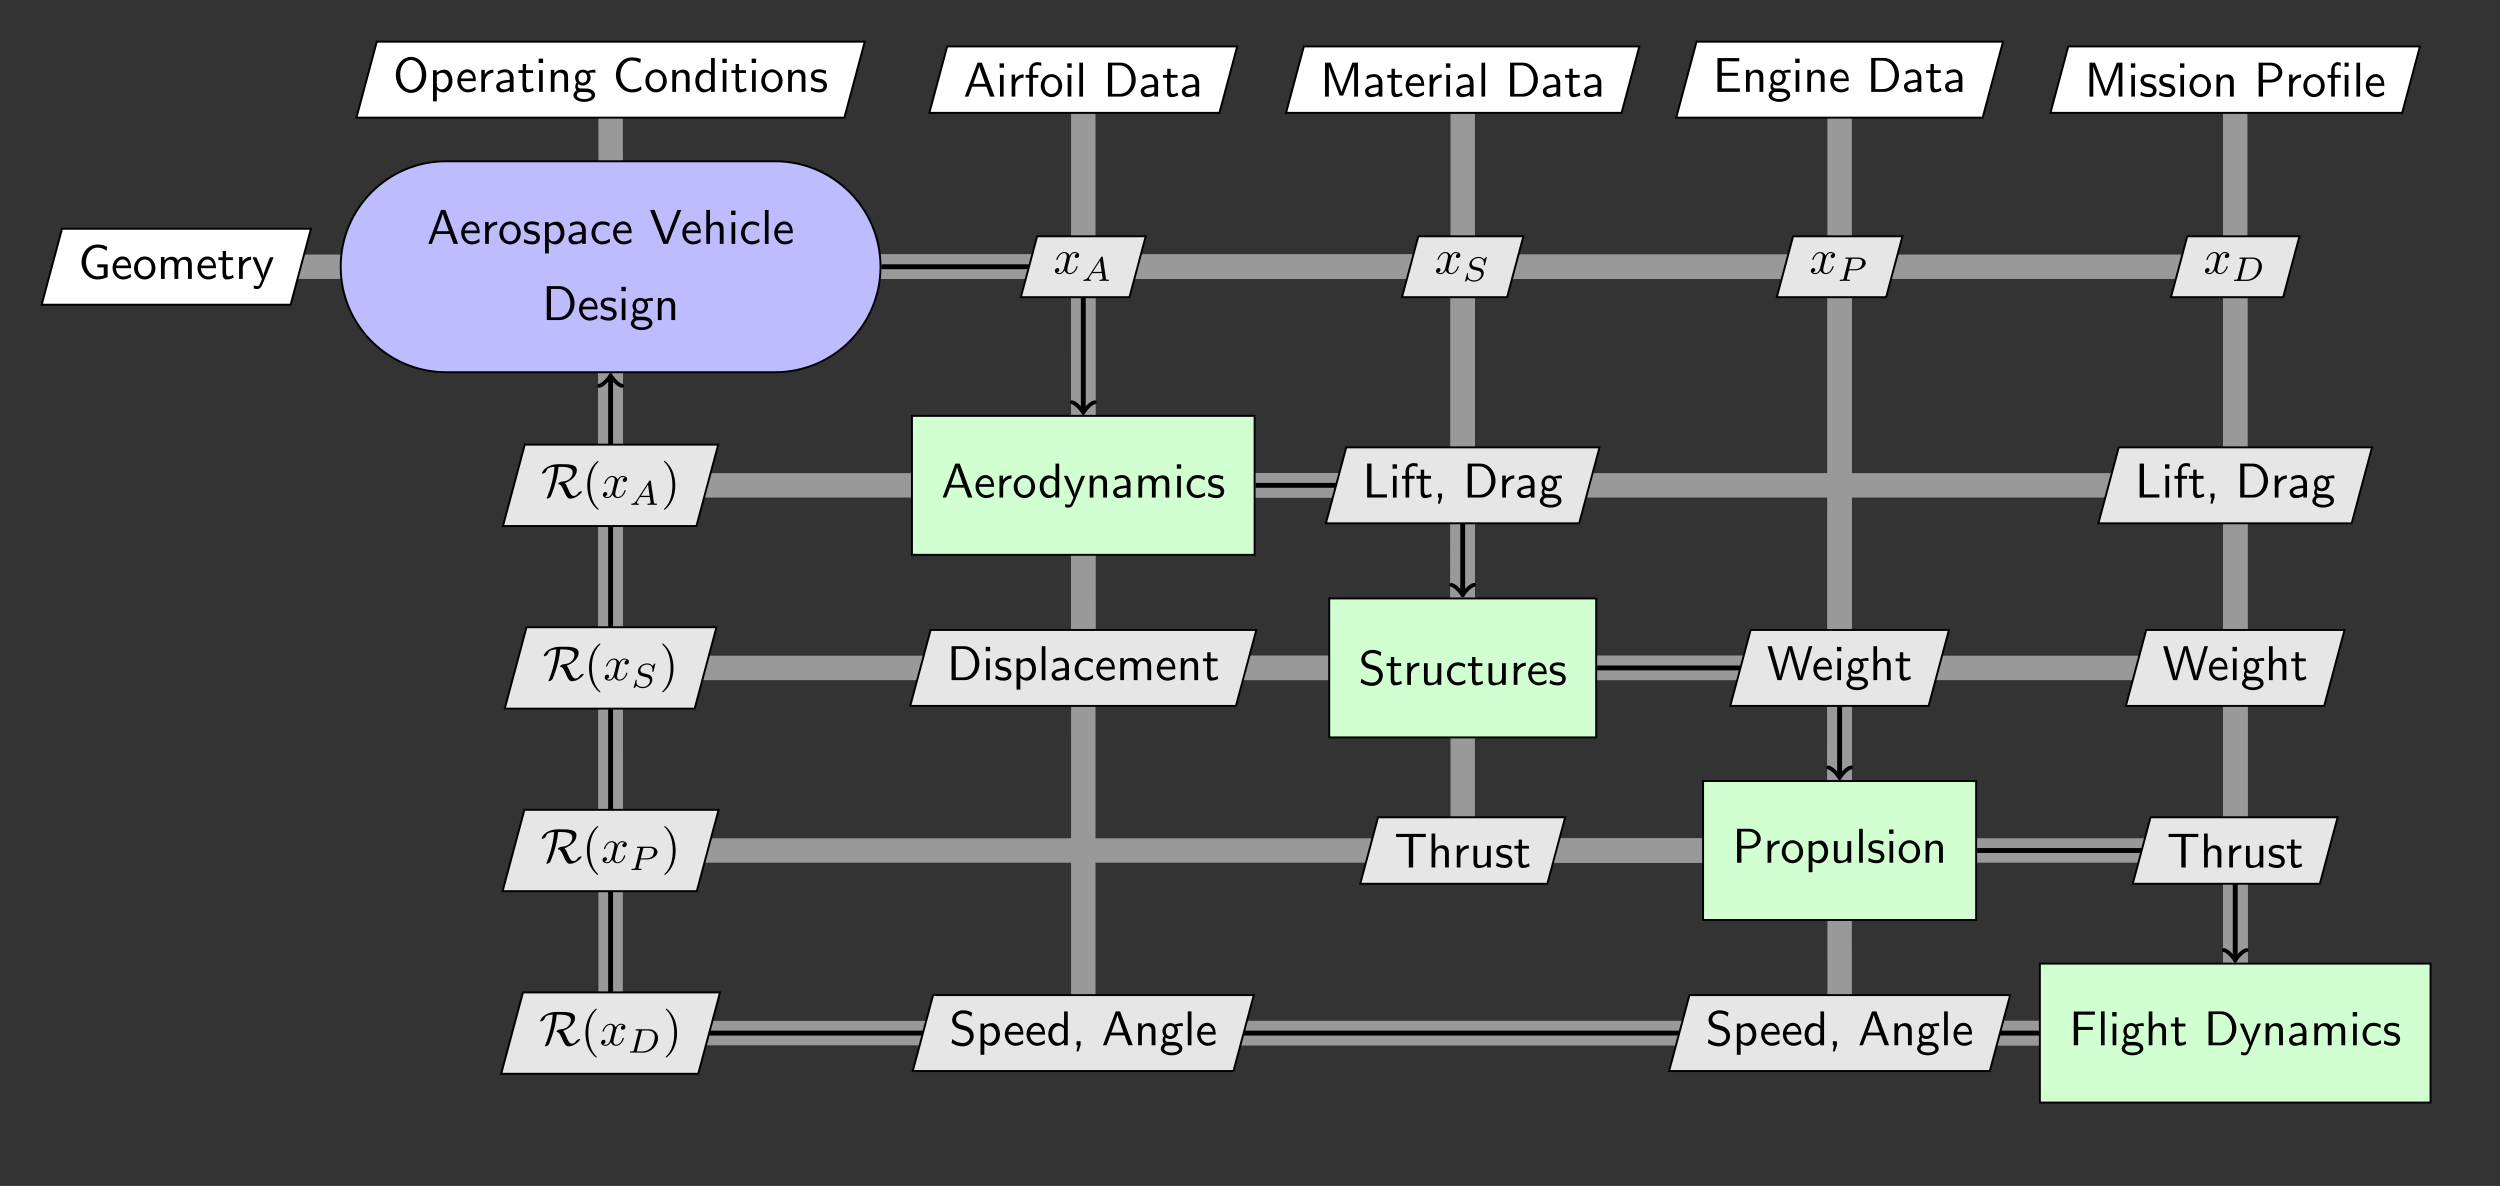 <?xml version="1.0" encoding="UTF-8"?>
<svg xmlns="http://www.w3.org/2000/svg" xmlns:xlink="http://www.w3.org/1999/xlink" width="510.025pt" height="241.939pt" viewBox="0 0 510.025 241.939" version="1.1">
<rect x="0" y="0" width="510.025" height="241.939" fill="#333333" stroke="none"/>
<defs>
<g>
<symbol overflow="visible" id="glyph0-0">
<path style="stroke:none;" d=""/>
</symbol>
<symbol overflow="visible" id="glyph0-1">
<path style="stroke:none;" d="M 6.766 -3.438 C 6.766 -5.531 5.328 -7.141 3.672 -7.141 C 1.969 -7.141 0.562 -5.516 0.562 -3.438 C 0.562 -1.328 2.031 0.219 3.656 0.219 C 5.328 0.219 6.766 -1.344 6.766 -3.438 Z M 3.672 -0.422 C 2.5 -0.422 1.453 -1.672 1.453 -3.594 C 1.453 -5.406 2.547 -6.5 3.656 -6.5 C 4.812 -6.5 5.875 -5.375 5.875 -3.594 C 5.875 -1.641 4.812 -0.422 3.672 -0.422 Z M 3.672 -0.422 "/>
</symbol>
<symbol overflow="visible" id="glyph0-2">
<path style="stroke:none;" d="M 1.594 -0.453 C 1.906 -0.172 2.344 0.109 2.938 0.109 C 3.906 0.109 4.781 -0.875 4.781 -2.219 C 4.781 -3.422 4.156 -4.531 3.203 -4.531 C 2.609 -4.531 2.031 -4.328 1.562 -3.938 L 1.562 -4.422 L 0.812 -4.422 L 0.812 1.938 L 1.594 1.938 Z M 1.594 -3.312 C 1.828 -3.672 2.219 -3.891 2.656 -3.891 C 3.406 -3.891 4 -3.141 4 -2.219 C 4 -1.203 3.297 -0.5 2.547 -0.5 C 2.156 -0.5 1.891 -0.703 1.688 -0.969 C 1.594 -1.109 1.594 -1.141 1.594 -1.312 Z M 1.594 -3.312 "/>
</symbol>
<symbol overflow="visible" id="glyph0-3">
<path style="stroke:none;" d="M 4.125 -2.188 C 4.125 -2.516 4.109 -3.266 3.734 -3.875 C 3.312 -4.484 2.719 -4.594 2.359 -4.594 C 1.25 -4.594 0.344 -3.531 0.344 -2.25 C 0.344 -0.938 1.312 0.109 2.5 0.109 C 3.125 0.109 3.703 -0.125 4.094 -0.406 L 4.031 -1.062 C 3.406 -0.531 2.734 -0.5 2.516 -0.5 C 1.719 -0.5 1.078 -1.203 1.047 -2.188 Z M 1.094 -2.734 C 1.25 -3.484 1.781 -3.984 2.359 -3.984 C 2.875 -3.984 3.422 -3.656 3.562 -2.734 Z M 1.094 -2.734 "/>
</symbol>
<symbol overflow="visible" id="glyph0-4">
<path style="stroke:none;" d="M 1.562 -2.141 C 1.562 -3.125 2.281 -3.844 3.266 -3.875 L 3.266 -4.531 C 2.375 -4.531 1.828 -4.031 1.516 -3.578 L 1.516 -4.484 L 0.812 -4.484 L 0.812 0 L 1.562 0 Z M 1.562 -2.141 "/>
</symbol>
<symbol overflow="visible" id="glyph0-5">
<path style="stroke:none;" d="M 3.984 -2.875 C 3.984 -3.891 3.25 -4.594 2.328 -4.594 C 1.688 -4.594 1.234 -4.438 0.766 -4.172 L 0.828 -3.516 C 1.344 -3.875 1.844 -4 2.328 -4 C 2.797 -4 3.203 -3.609 3.203 -2.875 L 3.203 -2.438 C 1.703 -2.422 0.438 -2 0.438 -1.125 C 0.438 -0.703 0.703 0.109 1.578 0.109 C 1.719 0.109 2.656 0.094 3.234 -0.359 L 3.234 0 L 3.984 0 Z M 3.203 -1.312 C 3.203 -1.125 3.203 -0.875 2.859 -0.688 C 2.578 -0.516 2.188 -0.5 2.078 -0.5 C 1.609 -0.5 1.156 -0.734 1.156 -1.141 C 1.156 -1.844 2.766 -1.906 3.203 -1.938 Z M 3.203 -1.312 "/>
</symbol>
<symbol overflow="visible" id="glyph0-6">
<path style="stroke:none;" d="M 1.75 -3.844 L 3.156 -3.844 L 3.156 -4.422 L 1.75 -4.422 L 1.75 -5.688 L 1.062 -5.688 L 1.062 -4.422 L 0.188 -4.422 L 0.188 -3.844 L 1.031 -3.844 L 1.031 -1.188 C 1.031 -0.594 1.172 0.109 1.859 0.109 C 2.547 0.109 3.062 -0.141 3.312 -0.266 L 3.156 -0.859 C 2.891 -0.641 2.578 -0.531 2.25 -0.531 C 1.891 -0.531 1.75 -0.828 1.75 -1.359 Z M 1.75 -3.844 "/>
</symbol>
<symbol overflow="visible" id="glyph0-7">
<path style="stroke:none;" d="M 1.625 -6.781 L 0.734 -6.781 L 0.734 -5.891 L 1.625 -5.891 Z M 1.562 -4.422 L 0.812 -4.422 L 0.812 0 L 1.562 0 Z M 1.562 -4.422 "/>
</symbol>
<symbol overflow="visible" id="glyph0-8">
<path style="stroke:none;" d="M 4.344 -2.969 C 4.344 -3.625 4.188 -4.531 2.969 -4.531 C 2.078 -4.531 1.578 -3.859 1.531 -3.781 L 1.531 -4.484 L 0.812 -4.484 L 0.812 0 L 1.578 0 L 1.578 -2.438 C 1.578 -3.094 1.828 -3.922 2.594 -3.922 C 3.547 -3.922 3.562 -3.219 3.562 -2.906 L 3.562 0 L 4.344 0 Z M 4.344 -2.969 "/>
</symbol>
<symbol overflow="visible" id="glyph0-9">
<path style="stroke:none;" d="M 3.516 -3.891 C 3.734 -3.891 4 -3.938 4.25 -3.938 C 4.422 -3.938 4.812 -3.906 4.828 -3.906 L 4.719 -4.531 C 4.031 -4.531 3.453 -4.344 3.156 -4.219 C 2.938 -4.391 2.609 -4.531 2.203 -4.531 C 1.344 -4.531 0.625 -3.812 0.625 -2.906 C 0.625 -2.547 0.75 -2.188 0.953 -1.922 C 0.656 -1.516 0.656 -1.125 0.656 -1.078 C 0.656 -0.812 0.75 -0.531 0.922 -0.312 C 0.406 -0.016 0.281 0.453 0.281 0.703 C 0.281 1.453 1.266 2.047 2.484 2.047 C 3.703 2.047 4.688 1.469 4.688 0.703 C 4.688 -0.688 3.031 -0.688 2.641 -0.688 L 1.766 -0.688 C 1.641 -0.688 1.188 -0.688 1.188 -1.219 C 1.188 -1.328 1.219 -1.484 1.297 -1.578 C 1.5 -1.422 1.828 -1.281 2.203 -1.281 C 3.094 -1.281 3.797 -2.031 3.797 -2.906 C 3.797 -3.391 3.578 -3.766 3.469 -3.906 Z M 2.203 -1.859 C 1.828 -1.859 1.312 -2.078 1.312 -2.906 C 1.312 -3.734 1.828 -3.969 2.203 -3.969 C 2.625 -3.969 3.094 -3.688 3.094 -2.906 C 3.094 -2.141 2.625 -1.859 2.203 -1.859 Z M 2.656 0.031 C 2.875 0.031 4 0.031 4 0.719 C 4 1.156 3.312 1.484 2.5 1.484 C 1.688 1.484 0.984 1.172 0.984 0.703 C 0.984 0.672 0.984 0.031 1.75 0.031 Z M 2.656 0.031 "/>
</symbol>
<symbol overflow="visible" id="glyph0-10">
<path style="stroke:none;" d="M 5.797 -1.141 C 5.219 -0.75 4.875 -0.531 3.891 -0.531 C 2.453 -0.531 1.562 -2.031 1.562 -3.469 C 1.562 -4.828 2.375 -6.391 3.906 -6.391 C 4.609 -6.391 5.062 -6.219 5.609 -5.875 L 5.75 -6.688 C 5.328 -6.891 4.562 -7.031 3.922 -7.031 C 2.078 -7.031 0.656 -5.469 0.656 -3.375 C 0.656 -1.797 1.844 0.109 3.922 0.109 C 4.828 0.109 5.219 -0.047 5.859 -0.453 Z M 5.797 -1.141 "/>
</symbol>
<symbol overflow="visible" id="glyph0-11">
<path style="stroke:none;" d="M 4.672 -2.188 C 4.672 -3.531 3.672 -4.594 2.5 -4.594 C 1.266 -4.594 0.297 -3.5 0.297 -2.188 C 0.297 -0.875 1.312 0.109 2.484 0.109 C 3.672 0.109 4.672 -0.891 4.672 -2.188 Z M 2.484 -0.531 C 1.797 -0.531 1.078 -1.094 1.078 -2.297 C 1.078 -3.5 1.828 -3.984 2.484 -3.984 C 3.188 -3.984 3.891 -3.469 3.891 -2.297 C 3.891 -1.109 3.219 -0.531 2.484 -0.531 Z M 2.484 -0.531 "/>
</symbol>
<symbol overflow="visible" id="glyph0-12">
<path style="stroke:none;" d="M 4.328 -6.922 L 3.578 -6.922 L 3.578 -3.984 C 3.047 -4.422 2.5 -4.531 2.125 -4.531 C 1.141 -4.531 0.359 -3.5 0.359 -2.219 C 0.359 -0.906 1.125 0.109 2.078 0.109 C 2.406 0.109 2.984 0.016 3.547 -0.516 L 3.547 0 L 4.328 0 Z M 3.547 -1.391 C 3.547 -1.25 3.531 -1.062 3.219 -0.781 C 2.984 -0.578 2.734 -0.5 2.484 -0.5 C 1.859 -0.5 1.141 -0.969 1.141 -2.203 C 1.141 -3.516 2 -3.922 2.578 -3.922 C 3.031 -3.922 3.328 -3.703 3.547 -3.375 Z M 3.547 -1.391 "/>
</symbol>
<symbol overflow="visible" id="glyph0-13">
<path style="stroke:none;" d="M 3.422 -4.281 C 2.906 -4.516 2.5 -4.594 1.984 -4.594 C 1.734 -4.594 0.328 -4.594 0.328 -3.297 C 0.328 -2.797 0.625 -2.484 0.875 -2.297 C 1.172 -2.078 1.391 -2.031 1.938 -1.922 C 2.297 -1.859 2.875 -1.734 2.875 -1.203 C 2.875 -0.516 2.094 -0.516 1.938 -0.516 C 1.141 -0.516 0.578 -0.891 0.406 -1 L 0.281 -0.328 C 0.594 -0.172 1.141 0.109 1.953 0.109 C 2.141 0.109 2.688 0.109 3.109 -0.203 C 3.422 -0.453 3.594 -0.844 3.594 -1.281 C 3.594 -1.828 3.219 -2.156 3.203 -2.188 C 2.812 -2.547 2.547 -2.609 2.047 -2.688 C 1.5 -2.797 1.031 -2.906 1.031 -3.391 C 1.031 -4 1.75 -4 1.891 -4 C 2.203 -4 2.734 -3.969 3.297 -3.625 Z M 3.422 -4.281 "/>
</symbol>
<symbol overflow="visible" id="glyph0-14">
<path style="stroke:none;" d="M 3.766 -6.922 L 2.875 -6.922 L 0.281 0 L 1.016 0 L 1.781 -2.031 L 4.688 -2.031 L 5.438 0 L 6.359 0 Z M 4.469 -2.594 L 2 -2.594 L 2.641 -4.391 C 2.844 -4.984 3.156 -5.828 3.234 -6.203 C 3.266 -6.062 3.328 -5.812 3.562 -5.156 Z M 4.469 -2.594 "/>
</symbol>
<symbol overflow="visible" id="glyph0-15">
<path style="stroke:none;" d="M 1.75 -3.844 L 2.844 -3.844 L 2.844 -4.422 L 1.719 -4.422 L 1.719 -5.609 C 1.719 -6.344 2.391 -6.422 2.656 -6.422 C 2.844 -6.422 3.125 -6.406 3.453 -6.25 L 3.453 -6.922 C 3.344 -6.953 3.031 -7.031 2.656 -7.031 C 1.719 -7.031 1 -6.312 1 -5.328 L 1 -4.422 L 0.266 -4.422 L 0.266 -3.844 L 1 -3.844 L 1 0 L 1.75 0 Z M 1.75 -3.844 "/>
</symbol>
<symbol overflow="visible" id="glyph0-16">
<path style="stroke:none;" d="M 1.562 -6.922 L 0.812 -6.922 L 0.812 0 L 1.562 0 Z M 1.562 -6.922 "/>
</symbol>
<symbol overflow="visible" id="glyph0-17">
<path style="stroke:none;" d="M 0.953 -6.922 L 0.953 0 L 3.578 0 C 5.281 0 6.625 -1.516 6.625 -3.406 C 6.625 -5.328 5.281 -6.922 3.562 -6.922 Z M 1.812 -0.562 L 1.812 -6.359 L 3.344 -6.359 C 4.734 -6.359 5.766 -5.156 5.766 -3.406 C 5.766 -1.703 4.734 -0.562 3.344 -0.562 Z M 1.812 -0.562 "/>
</symbol>
<symbol overflow="visible" id="glyph0-18">
<path style="stroke:none;" d="M 5.281 -3.531 C 4.938 -2.625 4.469 -1.391 4.359 -0.922 L 4.344 -0.922 C 4.297 -1.141 4.172 -1.5 4.031 -1.922 L 2.469 -6.047 L 2.125 -6.922 L 1 -6.922 L 1 0 L 1.781 0 L 1.781 -6.188 C 1.844 -5.859 2.25 -4.781 2.5 -4.094 L 3.984 -0.219 L 4.703 -0.219 L 6.031 -3.688 C 6.344 -4.5 6.438 -4.75 6.516 -4.953 C 6.609 -5.25 6.875 -5.969 6.922 -6.188 L 6.938 -6.188 L 6.938 0 L 7.719 0 L 7.719 -6.922 L 6.578 -6.922 Z M 5.281 -3.531 "/>
</symbol>
<symbol overflow="visible" id="glyph0-19">
<path style="stroke:none;" d="M 5.109 -3.281 L 5.109 -3.891 L 1.828 -3.891 L 1.828 -6.25 L 3.203 -6.25 C 3.312 -6.25 3.438 -6.234 3.562 -6.234 L 5.391 -6.234 L 5.391 -6.891 L 0.938 -6.891 L 0.938 0 L 5.516 0 L 5.516 -0.703 L 4.266 -0.703 C 4.141 -0.703 4.031 -0.703 3.906 -0.703 L 1.828 -0.703 L 1.828 -3.281 Z M 5.109 -3.281 "/>
</symbol>
<symbol overflow="visible" id="glyph0-20">
<path style="stroke:none;" d="M 3.516 -2.875 C 4.75 -2.875 5.797 -3.781 5.797 -4.906 C 5.797 -5.969 4.812 -6.922 3.438 -6.922 L 0.953 -6.922 L 0.953 0 L 1.844 0 L 1.844 -2.875 Z M 3.219 -6.359 C 4.312 -6.359 5 -5.75 5 -4.906 C 5 -4.109 4.359 -3.453 3.219 -3.453 L 1.812 -3.453 L 1.812 -6.359 Z M 3.219 -6.359 "/>
</symbol>
<symbol overflow="visible" id="glyph0-21">
<path style="stroke:none;" d="M 4.562 -6.922 L 3.734 -6.922 L 3.734 -6.094 L 4.562 -6.094 Z M 4.516 -4.422 L 3.766 -4.422 L 3.766 0 L 4.516 0 Z M 1.75 -3.844 L 2.938 -3.844 L 2.938 -4.422 L 1.719 -4.422 L 1.719 -5.625 C 1.719 -6.266 2.078 -6.422 2.328 -6.422 C 2.547 -6.422 2.766 -6.344 2.938 -6.234 L 2.938 -6.922 C 2.875 -6.938 2.625 -7.031 2.328 -7.031 C 1.594 -7.031 1 -6.328 1 -5.328 L 1 -4.422 L 0.266 -4.422 L 0.266 -3.844 L 1 -3.844 L 1 0 L 1.75 0 Z M 1.75 -3.844 "/>
</symbol>
<symbol overflow="visible" id="glyph0-22">
<path style="stroke:none;" d="M 5.984 -2.984 L 3.875 -2.984 L 3.875 -2.359 L 5.188 -2.359 L 5.188 -0.734 C 4.797 -0.594 4.312 -0.531 3.891 -0.531 C 2.578 -0.531 1.562 -1.859 1.562 -3.469 C 1.562 -5.031 2.547 -6.391 3.875 -6.391 C 4.672 -6.391 5.25 -6.156 5.75 -5.734 L 5.891 -6.547 C 5.328 -6.891 4.562 -7.031 3.891 -7.031 C 1.969 -7.031 0.656 -5.297 0.656 -3.469 C 0.656 -1.656 1.984 0.109 3.891 0.109 C 4.641 0.109 5.312 -0.094 5.984 -0.375 Z M 5.984 -2.984 "/>
</symbol>
<symbol overflow="visible" id="glyph0-23">
<path style="stroke:none;" d="M 7.109 -2.969 C 7.109 -3.641 6.953 -4.531 5.734 -4.531 C 5.141 -4.531 4.625 -4.25 4.25 -3.719 C 4 -4.469 3.297 -4.531 2.984 -4.531 C 2.266 -4.531 1.797 -4.125 1.531 -3.766 L 1.531 -4.484 L 0.812 -4.484 L 0.812 0 L 1.578 0 L 1.578 -2.438 C 1.578 -3.125 1.859 -3.922 2.594 -3.922 C 3.516 -3.922 3.562 -3.281 3.562 -2.906 L 3.562 0 L 4.344 0 L 4.344 -2.438 C 4.344 -3.125 4.609 -3.922 5.359 -3.922 C 6.281 -3.922 6.328 -3.281 6.328 -2.906 L 6.328 0 L 7.109 0 Z M 7.109 -2.969 "/>
</symbol>
<symbol overflow="visible" id="glyph0-24">
<path style="stroke:none;" d="M 4.453 -4.422 L 3.703 -4.422 C 2.406 -1.25 2.375 -0.797 2.375 -0.562 L 2.359 -0.562 C 2.297 -1.234 1.5 -3.094 1.469 -3.188 L 0.922 -4.422 L 0.141 -4.422 L 2.078 0 C 1.953 0.312 1.75 0.812 1.719 0.891 C 1.453 1.469 1.281 1.469 1.141 1.469 C 0.984 1.469 0.672 1.438 0.375 1.312 L 0.422 1.969 C 0.641 2.016 0.922 2.047 1.141 2.047 C 1.5 2.047 1.859 1.922 2.266 0.906 Z M 4.453 -4.422 "/>
</symbol>
<symbol overflow="visible" id="glyph0-25">
<path style="stroke:none;" d="M 4.094 -4.172 C 3.5 -4.5 3.156 -4.594 2.547 -4.594 C 1.172 -4.594 0.359 -3.391 0.359 -2.219 C 0.359 -0.984 1.266 0.109 2.516 0.109 C 3.047 0.109 3.594 -0.031 4.141 -0.406 L 4.078 -1.062 C 3.562 -0.672 3.031 -0.531 2.516 -0.531 C 1.688 -0.531 1.141 -1.25 1.141 -2.219 C 1.141 -3 1.5 -3.953 2.562 -3.953 C 3.078 -3.953 3.422 -3.875 3.969 -3.516 Z M 4.094 -4.172 "/>
</symbol>
<symbol overflow="visible" id="glyph0-26">
<path style="stroke:none;" d="M 6.5 -6.922 L 5.719 -6.922 L 4.391 -3.516 C 4.234 -3.094 3.484 -1.172 3.406 -0.719 L 3.391 -0.719 C 3.312 -1.109 2.875 -2.219 2.797 -2.453 L 1.062 -6.922 L 0.141 -6.922 L 2.859 0 L 3.781 0 Z M 6.5 -6.922 "/>
</symbol>
<symbol overflow="visible" id="glyph0-27">
<path style="stroke:none;" d="M 4.344 -2.969 C 4.344 -3.625 4.188 -4.531 2.969 -4.531 C 2.359 -4.531 1.875 -4.234 1.562 -3.812 L 1.562 -6.922 L 0.812 -6.922 L 0.812 0 L 1.578 0 L 1.578 -2.438 C 1.578 -3.094 1.828 -3.922 2.594 -3.922 C 3.547 -3.922 3.562 -3.219 3.562 -2.906 L 3.562 0 L 4.344 0 Z M 4.344 -2.969 "/>
</symbol>
<symbol overflow="visible" id="glyph0-28">
<path style="stroke:none;" d="M 1.828 -6.922 L 0.938 -6.922 L 0.938 0 L 4.969 0 L 4.969 -0.656 C 4.094 -0.641 3.203 -0.641 2.312 -0.641 L 1.828 -0.641 Z M 1.828 -6.922 "/>
</symbol>
<symbol overflow="visible" id="glyph0-29">
<path style="stroke:none;" d="M 1.797 -0.016 L 1.797 -0.828 L 0.969 -0.828 L 0.969 0 L 1.219 0 L 0.969 1.25 L 1.375 1.25 Z M 1.797 -0.016 "/>
</symbol>
<symbol overflow="visible" id="glyph0-30">
<path style="stroke:none;" d="M 4.641 -6.641 C 4.094 -6.969 3.531 -7.141 2.812 -7.141 C 1.422 -7.141 0.562 -6.156 0.562 -5.172 C 0.562 -4.75 0.703 -4.328 1.094 -3.906 C 1.516 -3.453 1.953 -3.344 2.547 -3.203 C 3.391 -2.984 3.484 -2.953 3.766 -2.719 C 3.969 -2.547 4.188 -2.219 4.188 -1.781 C 4.188 -1.125 3.641 -0.469 2.734 -0.469 C 2.328 -0.469 1.422 -0.562 0.594 -1.281 L 0.438 -0.469 C 1.312 0.078 2.109 0.219 2.734 0.219 C 4.062 0.219 4.969 -0.781 4.969 -1.891 C 4.969 -2.531 4.672 -3.016 4.453 -3.25 C 3.984 -3.75 3.656 -3.844 2.734 -4.062 C 2.156 -4.203 2 -4.25 1.688 -4.5 C 1.625 -4.562 1.344 -4.859 1.344 -5.297 C 1.344 -5.875 1.891 -6.484 2.797 -6.484 C 3.641 -6.484 4.109 -6.156 4.484 -5.844 Z M 4.641 -6.641 "/>
</symbol>
<symbol overflow="visible" id="glyph0-31">
<path style="stroke:none;" d="M 4.344 -4.422 L 3.562 -4.422 L 3.562 -1.531 C 3.562 -0.781 3 -0.438 2.359 -0.438 C 1.656 -0.438 1.578 -0.703 1.578 -1.125 L 1.578 -4.422 L 0.812 -4.422 L 0.812 -1.094 C 0.812 -0.375 1.031 0.109 1.859 0.109 C 2.391 0.109 3.094 -0.047 3.594 -0.484 L 3.594 0 L 4.344 0 Z M 4.344 -4.422 "/>
</symbol>
<symbol overflow="visible" id="glyph0-32">
<path style="stroke:none;" d="M 9.266 -6.922 L 8.547 -6.922 L 7.641 -3.781 C 7.375 -2.906 6.891 -1.219 6.844 -0.719 C 6.844 -0.734 6.781 -1.25 6.125 -3.516 L 5.141 -6.922 L 4.344 -6.922 L 3.438 -3.812 C 3.219 -3.047 2.719 -1.297 2.672 -0.734 L 2.656 -0.734 C 2.625 -1.141 2.359 -2.109 2.266 -2.438 L 1.797 -4.109 L 1 -6.922 L 0.141 -6.922 L 2.156 0 L 2.969 0 L 3.969 -3.453 C 4.172 -4.188 4.609 -5.672 4.672 -6.188 C 4.719 -5.891 4.953 -4.938 5.219 -4 L 6.375 0 L 7.234 0 Z M 9.266 -6.922 "/>
</symbol>
<symbol overflow="visible" id="glyph0-33">
<path style="stroke:none;" d="M 3.844 -6.219 L 4.719 -6.219 C 4.844 -6.219 4.969 -6.203 5.078 -6.203 L 6.422 -6.203 L 6.422 -6.859 L 0.359 -6.859 L 0.359 -6.203 L 1.688 -6.203 C 1.812 -6.203 1.938 -6.219 2.047 -6.219 L 2.953 -6.219 L 2.953 0 L 3.844 0 Z M 3.844 -6.219 "/>
</symbol>
<symbol overflow="visible" id="glyph0-34">
<path style="stroke:none;" d="M 4.828 -3.141 L 4.828 -3.75 L 1.828 -3.75 L 1.828 -6.25 L 3.125 -6.25 C 3.25 -6.25 3.375 -6.234 3.484 -6.234 L 5.25 -6.234 L 5.25 -6.891 L 0.938 -6.891 L 0.938 0 L 1.828 0 L 1.828 -3.141 Z M 4.828 -3.141 "/>
</symbol>
<symbol overflow="visible" id="glyph1-0">
<path style="stroke:none;" d=""/>
</symbol>
<symbol overflow="visible" id="glyph1-1">
<path style="stroke:none;" d="M 3.328 -3.016 C 3.391 -3.266 3.625 -4.188 4.312 -4.188 C 4.359 -4.188 4.609 -4.188 4.812 -4.062 C 4.531 -4 4.344 -3.766 4.344 -3.516 C 4.344 -3.359 4.453 -3.172 4.719 -3.172 C 4.938 -3.172 5.25 -3.344 5.25 -3.75 C 5.25 -4.266 4.672 -4.406 4.328 -4.406 C 3.75 -4.406 3.406 -3.875 3.281 -3.656 C 3.031 -4.312 2.5 -4.406 2.203 -4.406 C 1.172 -4.406 0.594 -3.125 0.594 -2.875 C 0.594 -2.766 0.703 -2.766 0.719 -2.766 C 0.797 -2.766 0.828 -2.797 0.844 -2.875 C 1.188 -3.938 1.844 -4.188 2.188 -4.188 C 2.375 -4.188 2.719 -4.094 2.719 -3.516 C 2.719 -3.203 2.547 -2.547 2.188 -1.141 C 2.031 -0.531 1.672 -0.109 1.234 -0.109 C 1.172 -0.109 0.953 -0.109 0.734 -0.234 C 0.984 -0.297 1.203 -0.5 1.203 -0.781 C 1.203 -1.047 0.984 -1.125 0.844 -1.125 C 0.531 -1.125 0.297 -0.875 0.297 -0.547 C 0.297 -0.094 0.781 0.109 1.219 0.109 C 1.891 0.109 2.25 -0.594 2.266 -0.641 C 2.391 -0.281 2.75 0.109 3.344 0.109 C 4.375 0.109 4.938 -1.172 4.938 -1.422 C 4.938 -1.531 4.859 -1.531 4.828 -1.531 C 4.734 -1.531 4.719 -1.484 4.688 -1.422 C 4.359 -0.344 3.688 -0.109 3.375 -0.109 C 2.984 -0.109 2.828 -0.422 2.828 -0.766 C 2.828 -0.984 2.875 -1.203 2.984 -1.641 Z M 3.328 -3.016 "/>
</symbol>
<symbol overflow="visible" id="glyph2-0">
<path style="stroke:none;" d=""/>
</symbol>
<symbol overflow="visible" id="glyph2-1">
<path style="stroke:none;" d="M 1.438 -0.844 C 1.188 -0.453 0.969 -0.281 0.562 -0.25 C 0.484 -0.25 0.391 -0.25 0.391 -0.109 C 0.391 -0.031 0.453 0 0.5 0 C 0.672 0 0.906 -0.031 1.094 -0.031 C 1.312 -0.031 1.609 0 1.812 0 C 1.844 0 1.953 0 1.953 -0.156 C 1.953 -0.25 1.859 -0.25 1.828 -0.25 C 1.781 -0.266 1.531 -0.266 1.531 -0.453 C 1.531 -0.547 1.594 -0.656 1.625 -0.719 L 2.188 -1.594 L 4.188 -1.594 L 4.344 -0.438 C 4.328 -0.359 4.281 -0.25 3.875 -0.25 C 3.781 -0.25 3.688 -0.25 3.688 -0.094 C 3.688 -0.062 3.703 0 3.797 0 C 4 0 4.5 -0.031 4.703 -0.031 C 4.828 -0.031 4.984 -0.016 5.109 -0.016 C 5.234 -0.016 5.375 0 5.5 0 C 5.594 0 5.641 -0.062 5.641 -0.141 C 5.641 -0.25 5.562 -0.25 5.453 -0.25 C 5.047 -0.25 5.031 -0.312 5.016 -0.469 L 4.391 -4.781 C 4.375 -4.922 4.359 -4.969 4.234 -4.969 C 4.094 -4.969 4.062 -4.906 4 -4.812 Z M 2.359 -1.844 L 3.812 -4.125 L 4.141 -1.844 Z M 2.359 -1.844 "/>
</symbol>
<symbol overflow="visible" id="glyph2-2">
<path style="stroke:none;" d="M 4.953 -4.812 C 4.953 -4.844 4.922 -4.906 4.859 -4.906 C 4.812 -4.906 4.812 -4.891 4.719 -4.797 L 4.375 -4.406 C 4.109 -4.781 3.672 -4.906 3.25 -4.906 C 2.266 -4.906 1.391 -4.109 1.391 -3.297 C 1.391 -3.203 1.422 -2.922 1.625 -2.656 C 1.859 -2.391 2.125 -2.328 2.594 -2.203 C 2.734 -2.172 3.078 -2.094 3.188 -2.062 C 3.406 -2.016 3.828 -1.859 3.828 -1.344 C 3.828 -0.781 3.234 -0.109 2.453 -0.109 C 1.828 -0.109 1.094 -0.328 1.094 -1.094 C 1.094 -1.172 1.109 -1.328 1.141 -1.453 C 1.141 -1.484 1.141 -1.484 1.141 -1.484 C 1.141 -1.578 1.062 -1.578 1.031 -1.578 C 0.938 -1.578 0.922 -1.562 0.906 -1.438 L 0.547 -0.047 C 0.531 -0.016 0.516 0.016 0.516 0.062 C 0.516 0.094 0.547 0.141 0.625 0.141 C 0.656 0.141 0.672 0.125 0.766 0.047 C 0.844 -0.047 1.016 -0.266 1.094 -0.344 C 1.469 0.062 2 0.141 2.422 0.141 C 3.484 0.141 4.328 -0.766 4.328 -1.594 C 4.328 -1.891 4.203 -2.172 4.047 -2.328 C 3.812 -2.578 3.703 -2.609 2.797 -2.828 C 2.656 -2.859 2.422 -2.906 2.359 -2.938 C 2.188 -3 1.891 -3.172 1.891 -3.562 C 1.891 -4.125 2.516 -4.672 3.234 -4.672 C 4 -4.672 4.359 -4.25 4.359 -3.594 C 4.359 -3.5 4.328 -3.344 4.328 -3.281 C 4.328 -3.172 4.406 -3.172 4.453 -3.172 C 4.547 -3.172 4.562 -3.219 4.578 -3.328 Z M 4.953 -4.812 "/>
</symbol>
<symbol overflow="visible" id="glyph2-3">
<path style="stroke:none;" d="M 2.375 -2.156 L 3.641 -2.156 C 4.812 -2.156 5.812 -2.906 5.812 -3.672 C 5.812 -4.266 5.234 -4.766 4.281 -4.766 L 1.844 -4.766 C 1.703 -4.766 1.625 -4.766 1.625 -4.609 C 1.625 -4.516 1.703 -4.516 1.859 -4.516 C 1.969 -4.516 2 -4.516 2.125 -4.5 C 2.266 -4.484 2.266 -4.469 2.266 -4.391 C 2.266 -4.391 2.266 -4.344 2.25 -4.25 L 1.328 -0.578 C 1.25 -0.297 1.25 -0.25 0.703 -0.25 C 0.578 -0.25 0.5 -0.25 0.5 -0.094 C 0.5 -0.094 0.5 0 0.609 0 C 0.812 0 1.312 -0.031 1.516 -0.031 C 1.625 -0.031 1.875 -0.031 2 -0.016 C 2.125 -0.016 2.312 0 2.438 0 C 2.484 0 2.578 0 2.578 -0.156 C 2.578 -0.25 2.5 -0.25 2.359 -0.25 C 2.359 -0.25 2.219 -0.25 2.094 -0.266 C 1.938 -0.281 1.938 -0.297 1.938 -0.375 C 1.938 -0.375 1.938 -0.422 1.969 -0.516 Z M 2.875 -4.266 C 2.938 -4.484 2.938 -4.516 3.234 -4.516 L 4.047 -4.516 C 4.703 -4.516 5.094 -4.312 5.094 -3.812 C 5.094 -3.609 5.016 -3.047 4.672 -2.734 C 4.422 -2.516 4.016 -2.391 3.516 -2.391 L 2.406 -2.391 Z M 2.875 -4.266 "/>
</symbol>
<symbol overflow="visible" id="glyph2-4">
<path style="stroke:none;" d="M 1.312 -0.547 C 1.266 -0.312 1.25 -0.25 0.703 -0.25 C 0.578 -0.25 0.5 -0.25 0.5 -0.094 C 0.5 0 0.578 0 0.703 0 L 3.188 0 C 4.734 0 6.219 -1.422 6.219 -2.938 C 6.219 -3.953 5.516 -4.766 4.391 -4.766 L 1.844 -4.766 C 1.703 -4.766 1.625 -4.766 1.625 -4.609 C 1.625 -4.516 1.703 -4.516 1.859 -4.516 C 1.969 -4.516 2 -4.516 2.125 -4.5 C 2.266 -4.484 2.266 -4.469 2.266 -4.391 C 2.266 -4.391 2.266 -4.344 2.25 -4.25 Z M 2.875 -4.266 C 2.938 -4.484 2.938 -4.516 3.234 -4.516 L 4.125 -4.516 C 4.906 -4.516 5.562 -4.125 5.562 -3.172 C 5.562 -3.016 5.484 -1.812 4.797 -1.016 C 4.516 -0.703 3.922 -0.25 3.062 -0.25 L 2.125 -0.25 C 1.906 -0.25 1.891 -0.266 1.891 -0.328 C 1.891 -0.328 1.891 -0.359 1.922 -0.469 Z M 2.875 -4.266 "/>
</symbol>
<symbol overflow="visible" id="glyph3-0">
<path style="stroke:none;" d=""/>
</symbol>
<symbol overflow="visible" id="glyph3-1">
<path style="stroke:none;" d="M 4.031 -6.266 C 5.953 -6.266 6.453 -5.797 6.453 -5.141 C 6.453 -4.531 5.969 -3.328 4.328 -3.266 C 3.844 -3.25 3.5 -2.906 3.5 -2.797 C 3.5 -2.734 3.531 -2.734 3.547 -2.734 C 3.969 -2.656 4.172 -2.469 4.688 -1.281 C 5.141 -0.234 5.406 0.219 5.984 0.219 C 7.203 0.219 8.344 -1 8.344 -1.219 C 8.344 -1.297 8.266 -1.297 8.234 -1.297 C 8.109 -1.297 7.719 -1.156 7.516 -0.875 C 7.359 -0.641 7.141 -0.328 6.656 -0.328 C 6.141 -0.328 5.828 -1.031 5.5 -1.812 C 5.281 -2.312 5.109 -2.688 4.875 -2.953 C 6.312 -3.484 7.297 -4.531 7.297 -5.562 C 7.297 -6.812 5.625 -6.812 4.109 -6.812 C 3.125 -6.812 2.562 -6.812 1.719 -6.453 C 0.391 -5.859 0.203 -5.031 0.203 -4.953 C 0.203 -4.891 0.25 -4.875 0.312 -4.875 C 0.469 -4.875 0.703 -5.016 0.781 -5.062 C 0.984 -5.203 1.016 -5.266 1.078 -5.453 C 1.219 -5.859 1.5 -6.203 2.75 -6.266 C 2.703 -5.656 2.609 -4.719 2.266 -3.266 C 2 -2.156 1.641 -1.062 1.203 0.016 C 1.141 0.125 1.141 0.141 1.141 0.156 C 1.141 0.219 1.219 0.219 1.25 0.219 C 1.453 0.219 1.859 -0.016 1.969 -0.203 C 2 -0.266 3.266 -3.078 3.562 -6.266 Z M 4.031 -6.266 "/>
</symbol>
<symbol overflow="visible" id="glyph4-0">
<path style="stroke:none;" d=""/>
</symbol>
<symbol overflow="visible" id="glyph4-1">
<path style="stroke:none;" d="M 3.297 2.391 C 3.297 2.359 3.297 2.344 3.125 2.172 C 1.891 0.922 1.562 -0.969 1.562 -2.5 C 1.562 -4.234 1.938 -5.969 3.172 -7.203 C 3.297 -7.328 3.297 -7.344 3.297 -7.375 C 3.297 -7.453 3.266 -7.484 3.203 -7.484 C 3.094 -7.484 2.203 -6.797 1.609 -5.531 C 1.109 -4.438 0.984 -3.328 0.984 -2.5 C 0.984 -1.719 1.094 -0.516 1.641 0.625 C 2.25 1.844 3.094 2.5 3.203 2.5 C 3.266 2.5 3.297 2.469 3.297 2.391 Z M 3.297 2.391 "/>
</symbol>
<symbol overflow="visible" id="glyph4-2">
<path style="stroke:none;" d="M 2.875 -2.5 C 2.875 -3.266 2.766 -4.469 2.219 -5.609 C 1.625 -6.828 0.766 -7.484 0.672 -7.484 C 0.609 -7.484 0.562 -7.438 0.562 -7.375 C 0.562 -7.344 0.562 -7.328 0.75 -7.141 C 1.734 -6.156 2.297 -4.578 2.297 -2.5 C 2.297 -0.781 1.938 0.969 0.703 2.219 C 0.562 2.344 0.562 2.359 0.562 2.391 C 0.562 2.453 0.609 2.5 0.672 2.5 C 0.766 2.5 1.672 1.812 2.25 0.547 C 2.766 -0.547 2.875 -1.656 2.875 -2.5 Z M 2.875 -2.5 "/>
</symbol>
</g>
<clipPath id="clip1">
  <path d="M 54 5 L 196 5 L 196 241.938 L 54 241.938 Z M 54 5 "/>
</clipPath>
<clipPath id="clip2">
  <path d="M 385 36 L 510.023 36 L 510.023 241.938 L 385 241.938 Z M 385 36 "/>
</clipPath>
<clipPath id="clip3">
  <path d="M 150 42 L 292 42 L 292 241.938 L 150 241.938 Z M 150 42 "/>
</clipPath>
<clipPath id="clip4">
  <path d="M 385 110 L 510.023 110 L 510.023 241.938 L 385 241.938 Z M 385 110 "/>
</clipPath>
<clipPath id="clip5">
  <path d="M 304 117 L 446 117 L 446 241.938 L 304 241.938 Z M 304 117 "/>
</clipPath>
<clipPath id="clip6">
  <path d="M 385 0 L 510.023 0 L 510.023 241.938 L 385 241.938 Z M 385 0 "/>
</clipPath>
</defs>
<g id="surface1">
<path style="fill:none;stroke-width:4.981;stroke-linecap:square;stroke-linejoin:miter;stroke:rgb(59.999%,59.999%,59.999%);stroke-opacity:1;stroke-miterlimit:10;" d="M -75.181 66.551 L -45.294 66.551 " transform="matrix(1,0,0,-1,255.013,120.969)"/>
<path style="fill:none;stroke-width:4.981;stroke-linecap:square;stroke-linejoin:miter;stroke:rgb(59.999%,59.999%,59.999%);stroke-opacity:1;stroke-miterlimit:10;" d="M -75.181 66.551 L 32.471 66.551 " transform="matrix(1,0,0,-1,255.013,120.969)"/>
<path style="fill:none;stroke-width:4.981;stroke-linecap:square;stroke-linejoin:miter;stroke:rgb(59.999%,59.999%,59.999%);stroke-opacity:1;stroke-miterlimit:10;" d="M -75.181 66.551 L 108.928 66.551 " transform="matrix(1,0,0,-1,255.013,120.969)"/>
<path style="fill:none;stroke-width:4.981;stroke-linecap:square;stroke-linejoin:miter;stroke:rgb(59.999%,59.999%,59.999%);stroke-opacity:1;stroke-miterlimit:10;" d="M -75.181 66.551 L 189.342 66.551 " transform="matrix(1,0,0,-1,255.013,120.969)"/>
<path style="fill:none;stroke-width:4.981;stroke-linecap:square;stroke-linejoin:miter;stroke:rgb(59.999%,59.999%,59.999%);stroke-opacity:1;stroke-miterlimit:10;" d="M -69.165 21.957 L -110.509 21.957 " transform="matrix(1,0,0,-1,255.013,120.969)"/>
<path style="fill:none;stroke-width:4.981;stroke-linecap:square;stroke-linejoin:miter;stroke:rgb(59.999%,59.999%,59.999%);stroke-opacity:1;stroke-miterlimit:10;" d="M 15.964 -15.293 L -110.868 -15.293 " transform="matrix(1,0,0,-1,255.013,120.969)"/>
<path style="fill:none;stroke-width:4.981;stroke-linecap:square;stroke-linejoin:miter;stroke:rgb(59.999%,59.999%,59.999%);stroke-opacity:1;stroke-miterlimit:10;" d="M 92.233 -52.543 L -110.431 -52.543 " transform="matrix(1,0,0,-1,255.013,120.969)"/>
<path style="fill:none;stroke-width:4.981;stroke-linecap:square;stroke-linejoin:miter;stroke:rgb(59.999%,59.999%,59.999%);stroke-opacity:1;stroke-miterlimit:10;" d="M 160.944 -89.793 L -110.138 -89.793 " transform="matrix(1,0,0,-1,255.013,120.969)"/>
<path style="fill:none;stroke-width:4.981;stroke-linecap:square;stroke-linejoin:miter;stroke:rgb(59.999%,59.999%,59.999%);stroke-opacity:1;stroke-miterlimit:10;" d="M 1.139 21.957 L 17.354 21.957 " transform="matrix(1,0,0,-1,255.013,120.969)"/>
<path style="fill:none;stroke-width:4.981;stroke-linecap:square;stroke-linejoin:miter;stroke:rgb(59.999%,59.999%,59.999%);stroke-opacity:1;stroke-miterlimit:10;" d="M 15.964 -15.293 L -0.583 -15.293 " transform="matrix(1,0,0,-1,255.013,120.969)"/>
<path style="fill:none;stroke-width:4.981;stroke-linecap:square;stroke-linejoin:miter;stroke:rgb(59.999%,59.999%,59.999%);stroke-opacity:1;stroke-miterlimit:10;" d="M 70.823 -15.293 L 99.85 -15.293 " transform="matrix(1,0,0,-1,255.013,120.969)"/>
<path style="fill:none;stroke-width:4.981;stroke-linecap:square;stroke-linejoin:miter;stroke:rgb(59.999%,59.999%,59.999%);stroke-opacity:1;stroke-miterlimit:10;" d="M 92.233 -52.543 L 62.682 -52.543 " transform="matrix(1,0,0,-1,255.013,120.969)"/>
<path style="fill:none;stroke-width:4.981;stroke-linecap:square;stroke-linejoin:miter;stroke:rgb(59.999%,59.999%,59.999%);stroke-opacity:1;stroke-miterlimit:10;" d="M 70.823 -15.293 L 180.557 -15.293 " transform="matrix(1,0,0,-1,255.013,120.969)"/>
<path style="fill:none;stroke-width:4.981;stroke-linecap:square;stroke-linejoin:miter;stroke:rgb(59.999%,59.999%,59.999%);stroke-opacity:1;stroke-miterlimit:10;" d="M 1.139 21.957 L 174.956 21.957 " transform="matrix(1,0,0,-1,255.013,120.969)"/>
<path style="fill:none;stroke-width:4.981;stroke-linecap:square;stroke-linejoin:miter;stroke:rgb(59.999%,59.999%,59.999%);stroke-opacity:1;stroke-miterlimit:10;" d="M 160.944 -89.793 L -1.095 -89.793 " transform="matrix(1,0,0,-1,255.013,120.969)"/>
<path style="fill:none;stroke-width:4.981;stroke-linecap:square;stroke-linejoin:miter;stroke:rgb(59.999%,59.999%,59.999%);stroke-opacity:1;stroke-miterlimit:10;" d="M 148.342 -52.543 L 181.702 -52.543 " transform="matrix(1,0,0,-1,255.013,120.969)"/>
<path style="fill:none;stroke-width:4.981;stroke-linecap:square;stroke-linejoin:miter;stroke:rgb(59.999%,59.999%,59.999%);stroke-opacity:1;stroke-miterlimit:10;" d="M 160.944 -89.793 L 153.206 -89.793 " transform="matrix(1,0,0,-1,255.013,120.969)"/>
<path style="fill:none;stroke-width:4.981;stroke-linecap:square;stroke-linejoin:miter;stroke:rgb(59.999%,59.999%,59.999%);stroke-opacity:1;stroke-miterlimit:10;" d="M -185.712 66.551 L -193.451 66.551 " transform="matrix(1,0,0,-1,255.013,120.969)"/>
<path style="fill:none;stroke-width:4.981;stroke-linecap:square;stroke-linejoin:miter;stroke:rgb(59.999%,59.999%,59.999%);stroke-opacity:1;stroke-miterlimit:10;" d="M -34.013 60.137 L -34.013 36.328 " transform="matrix(1,0,0,-1,255.013,120.969)"/>
<path style="fill:none;stroke-width:4.981;stroke-linecap:square;stroke-linejoin:miter;stroke:rgb(59.999%,59.999%,59.999%);stroke-opacity:1;stroke-miterlimit:10;" d="M 43.393 60.137 L 43.393 -0.922 " transform="matrix(1,0,0,-1,255.013,120.969)"/>
<path style="fill:none;stroke-width:4.981;stroke-linecap:square;stroke-linejoin:miter;stroke:rgb(59.999%,59.999%,59.999%);stroke-opacity:1;stroke-miterlimit:10;" d="M 120.288 60.137 L 120.288 -38.172 " transform="matrix(1,0,0,-1,255.013,120.969)"/>
<path style="fill:none;stroke-width:4.981;stroke-linecap:square;stroke-linejoin:miter;stroke:rgb(59.999%,59.999%,59.999%);stroke-opacity:1;stroke-miterlimit:10;" d="M 200.995 60.137 L 200.995 -75.422 " transform="matrix(1,0,0,-1,255.013,120.969)"/>
<path style="fill:none;stroke-width:4.981;stroke-linecap:square;stroke-linejoin:miter;stroke:rgb(59.999%,59.999%,59.999%);stroke-opacity:1;stroke-miterlimit:10;" d="M -130.439 30.457 L -130.439 44.828 " transform="matrix(1,0,0,-1,255.013,120.969)"/>
<path style="fill:none;stroke-width:4.981;stroke-linecap:square;stroke-linejoin:miter;stroke:rgb(59.999%,59.999%,59.999%);stroke-opacity:1;stroke-miterlimit:10;" d="M -130.443 -6.789 L -130.439 44.828 " transform="matrix(1,0,0,-1,255.013,120.969)"/>
<path style="fill:none;stroke-width:4.981;stroke-linecap:square;stroke-linejoin:miter;stroke:rgb(59.999%,59.999%,59.999%);stroke-opacity:1;stroke-miterlimit:10;" d="M -130.443 -44.039 L -130.439 44.828 " transform="matrix(1,0,0,-1,255.013,120.969)"/>
<g clip-path="url(#clip1)" clip-rule="nonzero">
<path style="fill:none;stroke-width:4.981;stroke-linecap:square;stroke-linejoin:miter;stroke:rgb(59.999%,59.999%,59.999%);stroke-opacity:1;stroke-miterlimit:10;" d="M -130.443 -81.289 L -130.439 44.828 " transform="matrix(1,0,0,-1,255.013,120.969)"/>
</g>
<path style="fill:none;stroke-width:4.981;stroke-linecap:square;stroke-linejoin:miter;stroke:rgb(59.999%,59.999%,59.999%);stroke-opacity:1;stroke-miterlimit:10;" d="M 43.397 14.008 L 43.393 -0.922 " transform="matrix(1,0,0,-1,255.013,120.969)"/>
<path style="fill:none;stroke-width:4.981;stroke-linecap:square;stroke-linejoin:miter;stroke:rgb(59.999%,59.999%,59.999%);stroke-opacity:1;stroke-miterlimit:10;" d="M -34.005 -7.343 L -34.013 7.582 " transform="matrix(1,0,0,-1,255.013,120.969)"/>
<path style="fill:none;stroke-width:4.981;stroke-linecap:square;stroke-linejoin:miter;stroke:rgb(59.999%,59.999%,59.999%);stroke-opacity:1;stroke-miterlimit:10;" d="M 120.292 -23.242 L 120.288 -38.172 " transform="matrix(1,0,0,-1,255.013,120.969)"/>
<path style="fill:none;stroke-width:4.981;stroke-linecap:square;stroke-linejoin:miter;stroke:rgb(59.999%,59.999%,59.999%);stroke-opacity:1;stroke-miterlimit:10;" d="M 43.397 -45.562 L 43.393 -29.668 " transform="matrix(1,0,0,-1,255.013,120.969)"/>
<path style="fill:none;stroke-width:4.981;stroke-linecap:square;stroke-linejoin:miter;stroke:rgb(59.999%,59.999%,59.999%);stroke-opacity:1;stroke-miterlimit:10;" d="M 200.995 -23.242 L 200.995 -75.422 " transform="matrix(1,0,0,-1,255.013,120.969)"/>
<g clip-path="url(#clip2)" clip-rule="nonzero">
<path style="fill:none;stroke-width:4.981;stroke-linecap:square;stroke-linejoin:miter;stroke:rgb(59.999%,59.999%,59.999%);stroke-opacity:1;stroke-miterlimit:10;" d="M 200.999 14.008 L 200.995 -75.422 " transform="matrix(1,0,0,-1,255.013,120.969)"/>
</g>
<g clip-path="url(#clip3)" clip-rule="nonzero">
<path style="fill:none;stroke-width:4.981;stroke-linecap:square;stroke-linejoin:miter;stroke:rgb(59.999%,59.999%,59.999%);stroke-opacity:1;stroke-miterlimit:10;" d="M -34.009 -81.844 L -34.013 7.582 " transform="matrix(1,0,0,-1,255.013,120.969)"/>
</g>
<g clip-path="url(#clip4)" clip-rule="nonzero">
<path style="fill:none;stroke-width:4.981;stroke-linecap:square;stroke-linejoin:miter;stroke:rgb(59.999%,59.999%,59.999%);stroke-opacity:1;stroke-miterlimit:10;" d="M 200.999 -59.523 L 200.995 -75.422 " transform="matrix(1,0,0,-1,255.013,120.969)"/>
</g>
<g clip-path="url(#clip5)" clip-rule="nonzero">
<path style="fill:none;stroke-width:4.981;stroke-linecap:square;stroke-linejoin:miter;stroke:rgb(59.999%,59.999%,59.999%);stroke-opacity:1;stroke-miterlimit:10;" d="M 120.296 -81.844 L 120.288 -66.918 " transform="matrix(1,0,0,-1,255.013,120.969)"/>
</g>
<path style="fill:none;stroke-width:4.981;stroke-linecap:square;stroke-linejoin:miter;stroke:rgb(59.999%,59.999%,59.999%);stroke-opacity:1;stroke-miterlimit:10;" d="M -34.013 36.328 L -34.009 97.742 " transform="matrix(1,0,0,-1,255.013,120.969)"/>
<path style="fill:none;stroke-width:4.981;stroke-linecap:square;stroke-linejoin:miter;stroke:rgb(59.999%,59.999%,59.999%);stroke-opacity:1;stroke-miterlimit:10;" d="M 43.393 -0.922 L 43.397 97.742 " transform="matrix(1,0,0,-1,255.013,120.969)"/>
<path style="fill:none;stroke-width:4.981;stroke-linecap:square;stroke-linejoin:miter;stroke:rgb(59.999%,59.999%,59.999%);stroke-opacity:1;stroke-miterlimit:10;" d="M 120.288 -38.172 L 120.292 96.774 " transform="matrix(1,0,0,-1,255.013,120.969)"/>
<g clip-path="url(#clip6)" clip-rule="nonzero">
<path style="fill:none;stroke-width:4.981;stroke-linecap:square;stroke-linejoin:miter;stroke:rgb(59.999%,59.999%,59.999%);stroke-opacity:1;stroke-miterlimit:10;" d="M 200.995 -75.422 L 200.999 97.742 " transform="matrix(1,0,0,-1,255.013,120.969)"/>
</g>
<path style="fill:none;stroke-width:4.981;stroke-linecap:square;stroke-linejoin:miter;stroke:rgb(59.999%,59.999%,59.999%);stroke-opacity:1;stroke-miterlimit:10;" d="M -130.431 88.274 L -130.439 96.774 " transform="matrix(1,0,0,-1,255.013,120.969)"/>
<path style="fill:none;stroke-width:0.996;stroke-linecap:butt;stroke-linejoin:miter;stroke:rgb(0%,0%,0%);stroke-opacity:1;stroke-miterlimit:10;" d="M -75.181 66.551 L -34.013 66.551 L -34.013 37.16 " transform="matrix(1,0,0,-1,255.013,120.969)"/>
<path style="fill:none;stroke-width:0.797;stroke-linecap:round;stroke-linejoin:round;stroke:rgb(0%,0%,0%);stroke-opacity:1;stroke-miterlimit:10;" d="M -1.735 2.312 C -1.59 1.445 -0 0.144 0.433 -0 C -0 -0.145 -1.59 -1.445 -1.735 -2.313 " transform="matrix(0,1,1,0,221,83.809)"/>
<path style="fill:none;stroke-width:0.996;stroke-linecap:butt;stroke-linejoin:miter;stroke:rgb(0%,0%,0%);stroke-opacity:1;stroke-miterlimit:10;" d="M 1.139 21.957 L 43.393 21.957 L 43.393 -0.09 " transform="matrix(1,0,0,-1,255.013,120.969)"/>
<path style="fill:none;stroke-width:0.797;stroke-linecap:round;stroke-linejoin:round;stroke:rgb(0%,0%,0%);stroke-opacity:1;stroke-miterlimit:10;" d="M -1.734 2.312 C -1.59 1.445 0 0.144 0.434 -0 C 0 -0.145 -1.59 -1.446 -1.734 -2.313 " transform="matrix(0,1,1,0,298.407,121.058)"/>
<path style="fill:none;stroke-width:0.996;stroke-linecap:butt;stroke-linejoin:miter;stroke:rgb(0%,0%,0%);stroke-opacity:1;stroke-miterlimit:10;" d="M 70.823 -15.293 L 120.288 -15.293 L 120.288 -37.34 " transform="matrix(1,0,0,-1,255.013,120.969)"/>
<path style="fill:none;stroke-width:0.797;stroke-linecap:round;stroke-linejoin:round;stroke:rgb(0%,0%,0%);stroke-opacity:1;stroke-miterlimit:10;" d="M -1.733 2.312 C -1.589 1.445 0.001 0.144 0.435 -0 C 0.001 -0.145 -1.589 -1.446 -1.733 -2.313 " transform="matrix(0,1,1,0,375.301,158.308)"/>
<path style="fill:none;stroke-width:0.996;stroke-linecap:butt;stroke-linejoin:miter;stroke:rgb(0%,0%,0%);stroke-opacity:1;stroke-miterlimit:10;" d="M 148.342 -52.543 L 200.995 -52.543 L 200.995 -74.59 " transform="matrix(1,0,0,-1,255.013,120.969)"/>
<path style="fill:none;stroke-width:0.797;stroke-linecap:round;stroke-linejoin:round;stroke:rgb(0%,0%,0%);stroke-opacity:1;stroke-miterlimit:10;" d="M -1.733 2.313 C -1.588 1.446 0.002 0.145 0.435 0.001 C 0.002 -0.144 -1.588 -1.445 -1.733 -2.312 " transform="matrix(0,1,1,0,456.007,195.557)"/>
<path style="fill:none;stroke-width:0.996;stroke-linecap:butt;stroke-linejoin:miter;stroke:rgb(0%,0%,0%);stroke-opacity:1;stroke-miterlimit:10;" d="M 160.944 -89.793 L -130.439 -89.793 L -130.439 43.996 " transform="matrix(1,0,0,-1,255.013,120.969)"/>
<path style="fill:none;stroke-width:0.797;stroke-linecap:round;stroke-linejoin:round;stroke:rgb(0%,0%,0%);stroke-opacity:1;stroke-miterlimit:10;" d="M -1.735 2.31 C -1.59 1.446 -0 0.145 0.433 0.001 C -0 -0.144 -1.59 -1.444 -1.735 -2.312 " transform="matrix(0,-1,-1,0,124.575,76.972)"/>
<path style="fill-rule:nonzero;fill:rgb(100%,100%,100%);fill-opacity:1;stroke-width:0.399;stroke-linecap:butt;stroke-linejoin:miter;stroke:rgb(0%,0%,0%);stroke-opacity:1;stroke-miterlimit:10;" d="M -51.849 -7.747 L -47.697 7.749 L 51.85 7.749 L 47.698 -7.747 Z M -51.849 -7.747 " transform="matrix(1,0,0,-1,124.568,16.249)"/>
<g style="fill:rgb(0%,0%,0%);fill-opacity:1;">
  <use xlink:href="#glyph0-1" x="80.193" y="18.74"/>
  <use xlink:href="#glyph0-2" x="87.526" y="18.74"/>
</g>
<g style="fill:rgb(0%,0%,0%);fill-opacity:1;">
  <use xlink:href="#glyph0-3" x="92.953" y="18.74"/>
  <use xlink:href="#glyph0-4" x="97.38" y="18.74"/>
  <use xlink:href="#glyph0-5" x="100.785" y="18.74"/>
  <use xlink:href="#glyph0-6" x="105.573" y="18.74"/>
  <use xlink:href="#glyph0-7" x="109.17" y="18.74"/>
  <use xlink:href="#glyph0-8" x="111.55" y="18.74"/>
  <use xlink:href="#glyph0-9" x="116.698" y="18.74"/>
</g>
<g style="fill:rgb(0%,0%,0%);fill-opacity:1;">
  <use xlink:href="#glyph0-10" x="124.997" y="18.74"/>
  <use xlink:href="#glyph0-11" x="131.362" y="18.74"/>
  <use xlink:href="#glyph0-8" x="136.343" y="18.74"/>
  <use xlink:href="#glyph0-12" x="141.491" y="18.74"/>
  <use xlink:href="#glyph0-7" x="146.639" y="18.74"/>
  <use xlink:href="#glyph0-6" x="149.019" y="18.74"/>
  <use xlink:href="#glyph0-7" x="152.616" y="18.74"/>
  <use xlink:href="#glyph0-11" x="154.996" y="18.74"/>
  <use xlink:href="#glyph0-8" x="159.977" y="18.74"/>
  <use xlink:href="#glyph0-13" x="165.125" y="18.74"/>
</g>
<path style="fill-rule:nonzero;fill:rgb(100%,100%,100%);fill-opacity:1;stroke-width:0.399;stroke-linecap:butt;stroke-linejoin:miter;stroke:rgb(0%,0%,0%);stroke-opacity:1;stroke-miterlimit:10;" d="M -31.402 -6.778 L -27.77 6.78 L 31.402 6.78 L 27.77 -6.778 Z M -31.402 -6.778 " transform="matrix(1,0,0,-1,221,16.249)"/>
<g style="fill:rgb(0%,0%,0%);fill-opacity:1;">
  <use xlink:href="#glyph0-14" x="196.55" y="19.708"/>
  <use xlink:href="#glyph0-7" x="203.192" y="19.708"/>
  <use xlink:href="#glyph0-4" x="205.572" y="19.708"/>
  <use xlink:href="#glyph0-15" x="208.976" y="19.708"/>
  <use xlink:href="#glyph0-11" x="212.021" y="19.708"/>
  <use xlink:href="#glyph0-7" x="217.002" y="19.708"/>
  <use xlink:href="#glyph0-16" x="219.382" y="19.708"/>
</g>
<g style="fill:rgb(0%,0%,0%);fill-opacity:1;">
  <use xlink:href="#glyph0-17" x="225.08" y="19.708"/>
  <use xlink:href="#glyph0-5" x="232.275" y="19.708"/>
  <use xlink:href="#glyph0-6" x="237.063" y="19.708"/>
  <use xlink:href="#glyph0-5" x="240.66" y="19.708"/>
</g>
<path style="fill-rule:nonzero;fill:rgb(100%,100%,100%);fill-opacity:1;stroke-width:0.399;stroke-linecap:butt;stroke-linejoin:miter;stroke:rgb(0%,0%,0%);stroke-opacity:1;stroke-miterlimit:10;" d="M -36.039 -6.778 L -32.406 6.78 L 36.039 6.78 L 32.407 -6.778 Z M -36.039 -6.778 " transform="matrix(1,0,0,-1,298.406,16.249)"/>
<g style="fill:rgb(0%,0%,0%);fill-opacity:1;">
  <use xlink:href="#glyph0-18" x="269.32" y="19.708"/>
  <use xlink:href="#glyph0-5" x="278.037" y="19.708"/>
  <use xlink:href="#glyph0-6" x="282.825" y="19.708"/>
  <use xlink:href="#glyph0-3" x="286.423" y="19.708"/>
  <use xlink:href="#glyph0-4" x="290.85" y="19.708"/>
  <use xlink:href="#glyph0-7" x="294.254" y="19.708"/>
  <use xlink:href="#glyph0-5" x="296.634" y="19.708"/>
  <use xlink:href="#glyph0-16" x="301.422" y="19.708"/>
</g>
<g style="fill:rgb(0%,0%,0%);fill-opacity:1;">
  <use xlink:href="#glyph0-17" x="307.12" y="19.708"/>
  <use xlink:href="#glyph0-5" x="314.315" y="19.708"/>
  <use xlink:href="#glyph0-6" x="319.103" y="19.708"/>
  <use xlink:href="#glyph0-5" x="322.701" y="19.708"/>
</g>
<path style="fill-rule:nonzero;fill:rgb(100%,100%,100%);fill-opacity:1;stroke-width:0.399;stroke-linecap:butt;stroke-linejoin:miter;stroke:rgb(0%,0%,0%);stroke-opacity:1;stroke-miterlimit:10;" d="M -33.334 -7.747 L -29.182 7.749 L 33.334 7.749 L 29.181 -7.747 Z M -33.334 -7.747 " transform="matrix(1,0,0,-1,375.299,16.249)"/>
<g style="fill:rgb(0%,0%,0%);fill-opacity:1;">
  <use xlink:href="#glyph0-19" x="349.438" y="18.74"/>
  <use xlink:href="#glyph0-8" x="355.388" y="18.74"/>
  <use xlink:href="#glyph0-9" x="360.535" y="18.74"/>
  <use xlink:href="#glyph0-7" x="365.517" y="18.74"/>
  <use xlink:href="#glyph0-8" x="367.897" y="18.74"/>
  <use xlink:href="#glyph0-3" x="373.044" y="18.74"/>
</g>
<g style="fill:rgb(0%,0%,0%);fill-opacity:1;">
  <use xlink:href="#glyph0-17" x="380.789" y="18.74"/>
  <use xlink:href="#glyph0-5" x="387.984" y="18.74"/>
  <use xlink:href="#glyph0-6" x="392.772" y="18.74"/>
  <use xlink:href="#glyph0-5" x="396.37" y="18.74"/>
</g>
<path style="fill-rule:nonzero;fill:rgb(100%,100%,100%);fill-opacity:1;stroke-width:0.399;stroke-linecap:butt;stroke-linejoin:miter;stroke:rgb(0%,0%,0%);stroke-opacity:1;stroke-miterlimit:10;" d="M -37.688 -6.778 L -34.055 6.78 L 37.687 6.78 L 34.055 -6.778 Z M -37.688 -6.778 " transform="matrix(1,0,0,-1,456.004,16.249)"/>
<g style="fill:rgb(0%,0%,0%);fill-opacity:1;">
  <use xlink:href="#glyph0-18" x="425.272" y="19.708"/>
  <use xlink:href="#glyph0-7" x="433.989" y="19.708"/>
  <use xlink:href="#glyph0-13" x="436.369" y="19.708"/>
  <use xlink:href="#glyph0-13" x="440.188" y="19.708"/>
  <use xlink:href="#glyph0-7" x="444.007" y="19.708"/>
  <use xlink:href="#glyph0-11" x="446.387" y="19.708"/>
  <use xlink:href="#glyph0-8" x="451.368" y="19.708"/>
</g>
<g style="fill:rgb(0%,0%,0%);fill-opacity:1;">
  <use xlink:href="#glyph0-20" x="459.833" y="19.708"/>
  <use xlink:href="#glyph0-4" x="466.198" y="19.708"/>
  <use xlink:href="#glyph0-11" x="469.603" y="19.708"/>
  <use xlink:href="#glyph0-21" x="474.584" y="19.708"/>
  <use xlink:href="#glyph0-16" x="479.925" y="19.708"/>
  <use xlink:href="#glyph0-3" x="482.305" y="19.708"/>
</g>
<path style="fill-rule:nonzero;fill:rgb(100%,100%,100%);fill-opacity:1;stroke-width:0.399;stroke-linecap:butt;stroke-linejoin:miter;stroke:rgb(0%,0%,0%);stroke-opacity:1;stroke-miterlimit:10;" d="M -27.468 -7.749 L -23.316 7.747 L 27.466 7.747 L 23.317 -7.749 Z M -27.468 -7.749 " transform="matrix(1,0,0,-1,35.968,54.419)"/>
<g style="fill:rgb(0%,0%,0%);fill-opacity:1;">
  <use xlink:href="#glyph0-22" x="15.974" y="56.91"/>
  <use xlink:href="#glyph0-3" x="22.616" y="56.91"/>
  <use xlink:href="#glyph0-11" x="27.043" y="56.91"/>
  <use xlink:href="#glyph0-23" x="32.025" y="56.91"/>
  <use xlink:href="#glyph0-3" x="39.939" y="56.91"/>
  <use xlink:href="#glyph0-6" x="44.366" y="56.91"/>
  <use xlink:href="#glyph0-4" x="47.964" y="56.91"/>
  <use xlink:href="#glyph0-24" x="51.368" y="56.91"/>
</g>
<path style="fill-rule:nonzero;fill:rgb(73.528%,73.528%,100%);fill-opacity:1;stroke-width:0.399;stroke-linecap:butt;stroke-linejoin:miter;stroke:rgb(0%,0%,0%);stroke-opacity:1;stroke-miterlimit:10;" d="M -0.002 21.521 L 33.545 21.521 C 45.432 21.521 55.065 11.884 55.065 0.001 C 55.065 -11.886 45.432 -21.518 33.545 -21.518 L -33.545 -21.518 C -45.431 -21.518 -55.064 -11.886 -55.064 0.001 C -55.064 11.884 -45.431 21.521 -33.545 21.521 Z M -0.002 21.521 " transform="matrix(1,0,0,-1,124.568,54.419)"/>
<g style="fill:rgb(0%,0%,0%);fill-opacity:1;">
  <use xlink:href="#glyph0-14" x="87.098" y="49.757"/>
  <use xlink:href="#glyph0-3" x="93.74" y="49.757"/>
  <use xlink:href="#glyph0-4" x="98.167" y="49.757"/>
  <use xlink:href="#glyph0-11" x="101.572" y="49.757"/>
  <use xlink:href="#glyph0-13" x="106.553" y="49.757"/>
  <use xlink:href="#glyph0-2" x="110.372" y="49.757"/>
  <use xlink:href="#glyph0-5" x="115.519" y="49.757"/>
  <use xlink:href="#glyph0-25" x="120.307" y="49.757"/>
  <use xlink:href="#glyph0-3" x="124.735" y="49.757"/>
</g>
<g style="fill:rgb(0%,0%,0%);fill-opacity:1;">
  <use xlink:href="#glyph0-26" x="132.48" y="49.757"/>
</g>
<g style="fill:rgb(0%,0%,0%);fill-opacity:1;">
  <use xlink:href="#glyph0-3" x="138.853" y="49.757"/>
  <use xlink:href="#glyph0-27" x="143.28" y="49.757"/>
  <use xlink:href="#glyph0-7" x="148.428" y="49.757"/>
  <use xlink:href="#glyph0-25" x="150.808" y="49.757"/>
  <use xlink:href="#glyph0-16" x="155.235" y="49.757"/>
  <use xlink:href="#glyph0-3" x="157.615" y="49.757"/>
</g>
<g style="fill:rgb(0%,0%,0%);fill-opacity:1;">
  <use xlink:href="#glyph0-17" x="110.593" y="65.298"/>
  <use xlink:href="#glyph0-3" x="117.788" y="65.298"/>
  <use xlink:href="#glyph0-13" x="122.215" y="65.298"/>
  <use xlink:href="#glyph0-7" x="126.034" y="65.298"/>
  <use xlink:href="#glyph0-9" x="128.414" y="65.298"/>
  <use xlink:href="#glyph0-8" x="133.395" y="65.298"/>
</g>
<path style="fill-rule:nonzero;fill:rgb(89.999%,89.999%,89.999%);fill-opacity:1;stroke-width:0.399;stroke-linecap:butt;stroke-linejoin:miter;stroke:rgb(0%,0%,0%);stroke-opacity:1;stroke-miterlimit:10;" d="M -12.742 -6.214 L -9.414 6.212 L 12.742 6.212 L 9.414 -6.214 Z M -12.742 -6.214 " transform="matrix(1,0,0,-1,221,54.419)"/>
<g style="fill:rgb(0%,0%,0%);fill-opacity:1;">
  <use xlink:href="#glyph1-1" x="214.908" y="55.817"/>
</g>
<g style="fill:rgb(0%,0%,0%);fill-opacity:1;">
  <use xlink:href="#glyph2-1" x="220.602" y="57.311"/>
</g>
<path style="fill-rule:nonzero;fill:rgb(89.999%,89.999%,89.999%);fill-opacity:1;stroke-width:0.399;stroke-linecap:butt;stroke-linejoin:miter;stroke:rgb(0%,0%,0%);stroke-opacity:1;stroke-miterlimit:10;" d="M -12.383 -6.214 L -9.054 6.212 L 12.383 6.212 L 9.055 -6.214 Z M -12.383 -6.214 " transform="matrix(1,0,0,-1,298.406,54.419)"/>
<g style="fill:rgb(0%,0%,0%);fill-opacity:1;">
  <use xlink:href="#glyph1-1" x="292.673" y="55.817"/>
</g>
<g style="fill:rgb(0%,0%,0%);fill-opacity:1;">
  <use xlink:href="#glyph2-2" x="298.367" y="57.311"/>
</g>
<path style="fill-rule:nonzero;fill:rgb(89.999%,89.999%,89.999%);fill-opacity:1;stroke-width:0.399;stroke-linecap:butt;stroke-linejoin:miter;stroke:rgb(0%,0%,0%);stroke-opacity:1;stroke-miterlimit:10;" d="M -12.819 -6.214 L -9.49 6.212 L 12.818 6.212 L 9.49 -6.214 Z M -12.819 -6.214 " transform="matrix(1,0,0,-1,375.299,54.419)"/>
<g style="fill:rgb(0%,0%,0%);fill-opacity:1;">
  <use xlink:href="#glyph1-1" x="369.131" y="55.817"/>
</g>
<g style="fill:rgb(0%,0%,0%);fill-opacity:1;">
  <use xlink:href="#glyph2-3" x="374.825" y="57.311"/>
</g>
<path style="fill-rule:nonzero;fill:rgb(89.999%,89.999%,89.999%);fill-opacity:1;stroke-width:0.399;stroke-linecap:butt;stroke-linejoin:miter;stroke:rgb(0%,0%,0%);stroke-opacity:1;stroke-miterlimit:10;" d="M -13.109 -6.214 L -9.781 6.212 L 13.109 6.212 L 9.781 -6.214 Z M -13.109 -6.214 " transform="matrix(1,0,0,-1,456.004,54.419)"/>
<g style="fill:rgb(0%,0%,0%);fill-opacity:1;">
  <use xlink:href="#glyph1-1" x="449.544" y="55.817"/>
</g>
<g style="fill:rgb(0%,0%,0%);fill-opacity:1;">
  <use xlink:href="#glyph2-4" x="455.238" y="57.311"/>
</g>
<path style="fill-rule:nonzero;fill:rgb(89.999%,89.999%,89.999%);fill-opacity:1;stroke-width:0.399;stroke-linecap:butt;stroke-linejoin:miter;stroke:rgb(0%,0%,0%);stroke-opacity:1;stroke-miterlimit:10;" d="M -21.959 -8.302 L -17.509 8.303 L 21.955 8.303 L 17.51 -8.302 Z M -21.959 -8.302 " transform="matrix(1,0,0,-1,124.568,99.014)"/>
<g style="fill:rgb(0%,0%,0%);fill-opacity:1;">
  <use xlink:href="#glyph3-1" x="110.38" y="101.505"/>
</g>
<g style="fill:rgb(0%,0%,0%);fill-opacity:1;">
  <use xlink:href="#glyph4-1" x="118.824" y="101.505"/>
</g>
<g style="fill:rgb(0%,0%,0%);fill-opacity:1;">
  <use xlink:href="#glyph1-1" x="122.698" y="101.505"/>
</g>
<g style="fill:rgb(0%,0%,0%);fill-opacity:1;">
  <use xlink:href="#glyph2-1" x="128.392" y="102.999"/>
</g>
<g style="fill:rgb(0%,0%,0%);fill-opacity:1;">
  <use xlink:href="#glyph4-2" x="134.882" y="101.505"/>
</g>
<path style="fill-rule:nonzero;fill:rgb(81.999%,100%,81.999%);fill-opacity:1;stroke-width:0.399;stroke-linecap:butt;stroke-linejoin:miter;stroke:rgb(0%,0%,0%);stroke-opacity:1;stroke-miterlimit:10;" d="M -34.953 -14.174 L 34.953 -14.174 L 34.953 14.174 L -34.953 14.174 Z M -34.953 -14.174 " transform="matrix(1,0,0,-1,221,99.014)"/>
<g style="fill:rgb(0%,0%,0%);fill-opacity:1;">
  <use xlink:href="#glyph0-14" x="192.025" y="101.505"/>
  <use xlink:href="#glyph0-3" x="198.667" y="101.505"/>
  <use xlink:href="#glyph0-4" x="203.094" y="101.505"/>
  <use xlink:href="#glyph0-11" x="206.499" y="101.505"/>
</g>
<g style="fill:rgb(0%,0%,0%);fill-opacity:1;">
  <use xlink:href="#glyph0-12" x="211.759" y="101.505"/>
  <use xlink:href="#glyph0-24" x="216.907" y="101.505"/>
  <use xlink:href="#glyph0-8" x="221.5" y="101.505"/>
  <use xlink:href="#glyph0-5" x="226.648" y="101.505"/>
  <use xlink:href="#glyph0-23" x="231.436" y="101.505"/>
  <use xlink:href="#glyph0-7" x="239.35" y="101.505"/>
  <use xlink:href="#glyph0-25" x="241.73" y="101.505"/>
  <use xlink:href="#glyph0-13" x="246.158" y="101.505"/>
</g>
<path style="fill-rule:nonzero;fill:rgb(89.999%,89.999%,89.999%);fill-opacity:1;stroke-width:0.399;stroke-linecap:butt;stroke-linejoin:miter;stroke:rgb(0%,0%,0%);stroke-opacity:1;stroke-miterlimit:10;" d="M -27.91 -7.748 L -23.758 7.748 L 27.91 7.748 L 23.758 -7.748 Z M -27.91 -7.748 " transform="matrix(1,0,0,-1,298.406,99.014)"/>
<g style="fill:rgb(0%,0%,0%);fill-opacity:1;">
  <use xlink:href="#glyph0-28" x="277.968" y="101.505"/>
  <use xlink:href="#glyph0-7" x="283.365" y="101.505"/>
  <use xlink:href="#glyph0-15" x="285.745" y="101.505"/>
  <use xlink:href="#glyph0-6" x="288.789" y="101.505"/>
  <use xlink:href="#glyph0-29" x="292.387" y="101.505"/>
</g>
<g style="fill:rgb(0%,0%,0%);fill-opacity:1;">
  <use xlink:href="#glyph0-17" x="298.472" y="101.505"/>
  <use xlink:href="#glyph0-4" x="305.667" y="101.505"/>
  <use xlink:href="#glyph0-5" x="309.071" y="101.505"/>
  <use xlink:href="#glyph0-9" x="313.859" y="101.505"/>
</g>
<path style="fill-rule:nonzero;fill:rgb(89.999%,89.999%,89.999%);fill-opacity:1;stroke-width:0.399;stroke-linecap:butt;stroke-linejoin:miter;stroke:rgb(0%,0%,0%);stroke-opacity:1;stroke-miterlimit:10;" d="M -27.91 -7.748 L -23.758 7.748 L 27.91 7.748 L 23.758 -7.748 Z M -27.91 -7.748 " transform="matrix(1,0,0,-1,456.004,99.014)"/>
<g style="fill:rgb(0%,0%,0%);fill-opacity:1;">
  <use xlink:href="#glyph0-28" x="435.567" y="101.505"/>
  <use xlink:href="#glyph0-7" x="440.964" y="101.505"/>
  <use xlink:href="#glyph0-15" x="443.344" y="101.505"/>
  <use xlink:href="#glyph0-6" x="446.388" y="101.505"/>
  <use xlink:href="#glyph0-29" x="449.986" y="101.505"/>
</g>
<g style="fill:rgb(0%,0%,0%);fill-opacity:1;">
  <use xlink:href="#glyph0-17" x="456.071" y="101.505"/>
  <use xlink:href="#glyph0-4" x="463.266" y="101.505"/>
  <use xlink:href="#glyph0-5" x="466.67" y="101.505"/>
  <use xlink:href="#glyph0-9" x="471.458" y="101.505"/>
</g>
<path style="fill-rule:nonzero;fill:rgb(89.999%,89.999%,89.999%);fill-opacity:1;stroke-width:0.399;stroke-linecap:butt;stroke-linejoin:miter;stroke:rgb(0%,0%,0%);stroke-opacity:1;stroke-miterlimit:10;" d="M -21.599 -8.303 L -17.15 8.302 L 21.6 8.302 L 17.151 -8.303 Z M -21.599 -8.303 " transform="matrix(1,0,0,-1,124.568,136.263)"/>
<g style="fill:rgb(0%,0%,0%);fill-opacity:1;">
  <use xlink:href="#glyph3-1" x="110.739" y="138.754"/>
</g>
<g style="fill:rgb(0%,0%,0%);fill-opacity:1;">
  <use xlink:href="#glyph4-1" x="119.183" y="138.754"/>
</g>
<g style="fill:rgb(0%,0%,0%);fill-opacity:1;">
  <use xlink:href="#glyph1-1" x="123.057" y="138.754"/>
</g>
<g style="fill:rgb(0%,0%,0%);fill-opacity:1;">
  <use xlink:href="#glyph2-2" x="128.751" y="140.248"/>
</g>
<g style="fill:rgb(0%,0%,0%);fill-opacity:1;">
  <use xlink:href="#glyph4-2" x="134.523" y="138.754"/>
</g>
<path style="fill-rule:nonzero;fill:rgb(89.999%,89.999%,89.999%);fill-opacity:1;stroke-width:0.399;stroke-linecap:butt;stroke-linejoin:miter;stroke:rgb(0%,0%,0%);stroke-opacity:1;stroke-miterlimit:10;" d="M -35.301 -7.749 L -31.148 7.747 L 35.301 7.747 L 31.148 -7.749 Z M -35.301 -7.749 " transform="matrix(1,0,0,-1,221,136.263)"/>
<g style="fill:rgb(0%,0%,0%);fill-opacity:1;">
  <use xlink:href="#glyph0-17" x="193.174" y="138.754"/>
  <use xlink:href="#glyph0-7" x="200.369" y="138.754"/>
  <use xlink:href="#glyph0-13" x="202.749" y="138.754"/>
  <use xlink:href="#glyph0-2" x="206.568" y="138.754"/>
  <use xlink:href="#glyph0-16" x="211.715" y="138.754"/>
  <use xlink:href="#glyph0-5" x="214.095" y="138.754"/>
  <use xlink:href="#glyph0-25" x="218.883" y="138.754"/>
  <use xlink:href="#glyph0-3" x="223.311" y="138.754"/>
  <use xlink:href="#glyph0-23" x="227.738" y="138.754"/>
  <use xlink:href="#glyph0-3" x="235.653" y="138.754"/>
  <use xlink:href="#glyph0-8" x="240.08" y="138.754"/>
  <use xlink:href="#glyph0-6" x="245.228" y="138.754"/>
</g>
<path style="fill-rule:nonzero;fill:rgb(81.999%,100%,81.999%);fill-opacity:1;stroke-width:0.399;stroke-linecap:butt;stroke-linejoin:miter;stroke:rgb(0%,0%,0%);stroke-opacity:1;stroke-miterlimit:10;" d="M -27.23 -14.175 L 27.231 -14.175 L 27.231 14.173 L -27.23 14.173 Z M -27.23 -14.175 " transform="matrix(1,0,0,-1,298.406,136.263)"/>
<g style="fill:rgb(0%,0%,0%);fill-opacity:1;">
  <use xlink:href="#glyph0-30" x="277.152" y="139.722"/>
  <use xlink:href="#glyph0-6" x="282.687" y="139.722"/>
  <use xlink:href="#glyph0-4" x="286.285" y="139.722"/>
  <use xlink:href="#glyph0-31" x="289.689" y="139.722"/>
  <use xlink:href="#glyph0-25" x="294.837" y="139.722"/>
  <use xlink:href="#glyph0-6" x="299.264" y="139.722"/>
  <use xlink:href="#glyph0-31" x="302.861" y="139.722"/>
  <use xlink:href="#glyph0-4" x="308.009" y="139.722"/>
  <use xlink:href="#glyph0-3" x="311.413" y="139.722"/>
  <use xlink:href="#glyph0-13" x="315.841" y="139.722"/>
</g>
<path style="fill-rule:nonzero;fill:rgb(89.999%,89.999%,89.999%);fill-opacity:1;stroke-width:0.399;stroke-linecap:butt;stroke-linejoin:miter;stroke:rgb(0%,0%,0%);stroke-opacity:1;stroke-miterlimit:10;" d="M -22.307 -7.749 L -18.154 7.747 L 22.306 7.747 L 18.154 -7.749 Z M -22.307 -7.749 " transform="matrix(1,0,0,-1,375.299,136.263)"/>
<g style="fill:rgb(0%,0%,0%);fill-opacity:1;">
  <use xlink:href="#glyph0-32" x="360.466" y="138.754"/>
</g>
<g style="fill:rgb(0%,0%,0%);fill-opacity:1;">
  <use xlink:href="#glyph0-3" x="369.597" y="138.754"/>
  <use xlink:href="#glyph0-7" x="374.024" y="138.754"/>
  <use xlink:href="#glyph0-9" x="376.404" y="138.754"/>
  <use xlink:href="#glyph0-27" x="381.385" y="138.754"/>
  <use xlink:href="#glyph0-6" x="386.533" y="138.754"/>
</g>
<path style="fill-rule:nonzero;fill:rgb(89.999%,89.999%,89.999%);fill-opacity:1;stroke-width:0.399;stroke-linecap:butt;stroke-linejoin:miter;stroke:rgb(0%,0%,0%);stroke-opacity:1;stroke-miterlimit:10;" d="M -22.305 -7.749 L -18.152 7.747 L 22.305 7.747 L 18.152 -7.749 Z M -22.305 -7.749 " transform="matrix(1,0,0,-1,456.004,136.263)"/>
<g style="fill:rgb(0%,0%,0%);fill-opacity:1;">
  <use xlink:href="#glyph0-32" x="441.171" y="138.754"/>
</g>
<g style="fill:rgb(0%,0%,0%);fill-opacity:1;">
  <use xlink:href="#glyph0-3" x="450.302" y="138.754"/>
  <use xlink:href="#glyph0-7" x="454.729" y="138.754"/>
  <use xlink:href="#glyph0-9" x="457.109" y="138.754"/>
  <use xlink:href="#glyph0-27" x="462.09" y="138.754"/>
  <use xlink:href="#glyph0-6" x="467.238" y="138.754"/>
</g>
<path style="fill-rule:nonzero;fill:rgb(89.999%,89.999%,89.999%);fill-opacity:1;stroke-width:0.399;stroke-linecap:butt;stroke-linejoin:miter;stroke:rgb(0%,0%,0%);stroke-opacity:1;stroke-miterlimit:10;" d="M -22.033 -8.3 L -17.584 8.301 L 22.034 8.301 L 17.584 -8.3 Z M -22.033 -8.3 " transform="matrix(1,0,0,-1,124.568,173.512)"/>
<g style="fill:rgb(0%,0%,0%);fill-opacity:1;">
  <use xlink:href="#glyph3-1" x="110.304" y="176.003"/>
</g>
<g style="fill:rgb(0%,0%,0%);fill-opacity:1;">
  <use xlink:href="#glyph4-1" x="118.747" y="176.003"/>
</g>
<g style="fill:rgb(0%,0%,0%);fill-opacity:1;">
  <use xlink:href="#glyph1-1" x="122.622" y="176.003"/>
</g>
<g style="fill:rgb(0%,0%,0%);fill-opacity:1;">
  <use xlink:href="#glyph2-3" x="128.315" y="177.497"/>
</g>
<g style="fill:rgb(0%,0%,0%);fill-opacity:1;">
  <use xlink:href="#glyph4-2" x="134.958" y="176.003"/>
</g>
<path style="fill-rule:nonzero;fill:rgb(89.999%,89.999%,89.999%);fill-opacity:1;stroke-width:0.399;stroke-linecap:butt;stroke-linejoin:miter;stroke:rgb(0%,0%,0%);stroke-opacity:1;stroke-miterlimit:10;" d="M -20.902 -6.781 L -17.269 6.782 L 20.903 6.782 L 17.27 -6.781 Z M -20.902 -6.781 " transform="matrix(1,0,0,-1,298.406,173.512)"/>
<g style="fill:rgb(0%,0%,0%);fill-opacity:1;">
  <use xlink:href="#glyph0-33" x="284.458" y="176.971"/>
  <use xlink:href="#glyph0-27" x="291.239" y="176.971"/>
  <use xlink:href="#glyph0-4" x="296.386" y="176.971"/>
  <use xlink:href="#glyph0-31" x="299.79" y="176.971"/>
  <use xlink:href="#glyph0-13" x="304.938" y="176.971"/>
  <use xlink:href="#glyph0-6" x="308.757" y="176.971"/>
</g>
<path style="fill-rule:nonzero;fill:rgb(81.999%,100%,81.999%);fill-opacity:1;stroke-width:0.399;stroke-linecap:butt;stroke-linejoin:miter;stroke:rgb(0%,0%,0%);stroke-opacity:1;stroke-miterlimit:10;" d="M -27.854 -14.172 L 27.853 -14.172 L 27.853 14.172 L -27.854 14.172 Z M -27.854 -14.172 " transform="matrix(1,0,0,-1,375.299,173.512)"/>
<g style="fill:rgb(0%,0%,0%);fill-opacity:1;">
  <use xlink:href="#glyph0-20" x="353.423" y="176.003"/>
  <use xlink:href="#glyph0-4" x="359.788" y="176.003"/>
  <use xlink:href="#glyph0-11" x="363.192" y="176.003"/>
  <use xlink:href="#glyph0-2" x="368.174" y="176.003"/>
  <use xlink:href="#glyph0-31" x="373.321" y="176.003"/>
  <use xlink:href="#glyph0-16" x="378.469" y="176.003"/>
  <use xlink:href="#glyph0-13" x="380.849" y="176.003"/>
  <use xlink:href="#glyph0-7" x="384.668" y="176.003"/>
  <use xlink:href="#glyph0-11" x="387.048" y="176.003"/>
  <use xlink:href="#glyph0-8" x="392.029" y="176.003"/>
</g>
<path style="fill-rule:nonzero;fill:rgb(89.999%,89.999%,89.999%);fill-opacity:1;stroke-width:0.399;stroke-linecap:butt;stroke-linejoin:miter;stroke:rgb(0%,0%,0%);stroke-opacity:1;stroke-miterlimit:10;" d="M -20.902 -6.781 L -17.27 6.782 L 20.902 6.782 L 17.269 -6.781 Z M -20.902 -6.781 " transform="matrix(1,0,0,-1,456.004,173.512)"/>
<g style="fill:rgb(0%,0%,0%);fill-opacity:1;">
  <use xlink:href="#glyph0-33" x="442.057" y="176.971"/>
  <use xlink:href="#glyph0-27" x="448.838" y="176.971"/>
  <use xlink:href="#glyph0-4" x="453.985" y="176.971"/>
  <use xlink:href="#glyph0-31" x="457.389" y="176.971"/>
  <use xlink:href="#glyph0-13" x="462.537" y="176.971"/>
  <use xlink:href="#glyph0-6" x="466.356" y="176.971"/>
</g>
<path style="fill-rule:nonzero;fill:rgb(89.999%,89.999%,89.999%);fill-opacity:1;stroke-width:0.399;stroke-linecap:butt;stroke-linejoin:miter;stroke:rgb(0%,0%,0%);stroke-opacity:1;stroke-miterlimit:10;" d="M -22.326 -8.302 L -17.877 8.3 L 22.327 8.3 L 17.877 -8.302 Z M -22.326 -8.302 " transform="matrix(1,0,0,-1,124.568,210.761)"/>
<g style="fill:rgb(0%,0%,0%);fill-opacity:1;">
  <use xlink:href="#glyph3-1" x="110.012" y="213.251"/>
</g>
<g style="fill:rgb(0%,0%,0%);fill-opacity:1;">
  <use xlink:href="#glyph4-1" x="118.455" y="213.251"/>
</g>
<g style="fill:rgb(0%,0%,0%);fill-opacity:1;">
  <use xlink:href="#glyph1-1" x="122.33" y="213.251"/>
</g>
<g style="fill:rgb(0%,0%,0%);fill-opacity:1;">
  <use xlink:href="#glyph2-4" x="128.024" y="214.746"/>
</g>
<g style="fill:rgb(0%,0%,0%);fill-opacity:1;">
  <use xlink:href="#glyph4-2" x="135.25" y="213.251"/>
</g>
<path style="fill-rule:nonzero;fill:rgb(89.999%,89.999%,89.999%);fill-opacity:1;stroke-width:0.399;stroke-linecap:butt;stroke-linejoin:miter;stroke:rgb(0%,0%,0%);stroke-opacity:1;stroke-miterlimit:10;" d="M -34.789 -7.747 L -30.637 7.749 L 34.789 7.749 L 30.637 -7.747 Z M -34.789 -7.747 " transform="matrix(1,0,0,-1,221,210.761)"/>
<g style="fill:rgb(0%,0%,0%);fill-opacity:1;">
  <use xlink:href="#glyph0-30" x="193.686" y="213.251"/>
  <use xlink:href="#glyph0-2" x="199.221" y="213.251"/>
</g>
<g style="fill:rgb(0%,0%,0%);fill-opacity:1;">
  <use xlink:href="#glyph0-3" x="204.648" y="213.251"/>
  <use xlink:href="#glyph0-3" x="209.075" y="213.251"/>
  <use xlink:href="#glyph0-12" x="213.503" y="213.251"/>
  <use xlink:href="#glyph0-29" x="218.65" y="213.251"/>
</g>
<g style="fill:rgb(0%,0%,0%);fill-opacity:1;">
  <use xlink:href="#glyph0-14" x="224.735" y="213.251"/>
  <use xlink:href="#glyph0-8" x="231.378" y="213.251"/>
  <use xlink:href="#glyph0-9" x="236.525" y="213.251"/>
  <use xlink:href="#glyph0-16" x="241.506" y="213.251"/>
  <use xlink:href="#glyph0-3" x="243.887" y="213.251"/>
</g>
<path style="fill-rule:nonzero;fill:rgb(89.999%,89.999%,89.999%);fill-opacity:1;stroke-width:0.399;stroke-linecap:butt;stroke-linejoin:miter;stroke:rgb(0%,0%,0%);stroke-opacity:1;stroke-miterlimit:10;" d="M -34.787 -7.747 L -30.635 7.749 L 34.787 7.749 L 30.635 -7.747 Z M -34.787 -7.747 " transform="matrix(1,0,0,-1,375.299,210.761)"/>
<g style="fill:rgb(0%,0%,0%);fill-opacity:1;">
  <use xlink:href="#glyph0-30" x="347.985" y="213.251"/>
  <use xlink:href="#glyph0-2" x="353.52" y="213.251"/>
</g>
<g style="fill:rgb(0%,0%,0%);fill-opacity:1;">
  <use xlink:href="#glyph0-3" x="358.947" y="213.251"/>
  <use xlink:href="#glyph0-3" x="363.374" y="213.251"/>
  <use xlink:href="#glyph0-12" x="367.802" y="213.251"/>
  <use xlink:href="#glyph0-29" x="372.949" y="213.251"/>
</g>
<g style="fill:rgb(0%,0%,0%);fill-opacity:1;">
  <use xlink:href="#glyph0-14" x="379.034" y="213.251"/>
  <use xlink:href="#glyph0-8" x="385.677" y="213.251"/>
  <use xlink:href="#glyph0-9" x="390.824" y="213.251"/>
  <use xlink:href="#glyph0-16" x="395.805" y="213.251"/>
  <use xlink:href="#glyph0-3" x="398.186" y="213.251"/>
</g>
<path style="fill-rule:nonzero;fill:rgb(81.999%,100%,81.999%);fill-opacity:1;stroke-width:0.399;stroke-linecap:butt;stroke-linejoin:miter;stroke:rgb(0%,0%,0%);stroke-opacity:1;stroke-miterlimit:10;" d="M -39.852 -14.173 L 39.851 -14.173 L 39.851 14.175 L -39.852 14.175 Z M -39.852 -14.173 " transform="matrix(1,0,0,-1,456.004,210.761)"/>
<g style="fill:rgb(0%,0%,0%);fill-opacity:1;">
  <use xlink:href="#glyph0-34" x="422.131" y="213.251"/>
  <use xlink:href="#glyph0-16" x="427.804" y="213.251"/>
  <use xlink:href="#glyph0-7" x="430.184" y="213.251"/>
  <use xlink:href="#glyph0-9" x="432.564" y="213.251"/>
  <use xlink:href="#glyph0-27" x="437.545" y="213.251"/>
  <use xlink:href="#glyph0-6" x="442.693" y="213.251"/>
</g>
<g style="fill:rgb(0%,0%,0%);fill-opacity:1;">
  <use xlink:href="#glyph0-17" x="449.608" y="213.251"/>
  <use xlink:href="#glyph0-24" x="456.803" y="213.251"/>
  <use xlink:href="#glyph0-8" x="461.397" y="213.251"/>
  <use xlink:href="#glyph0-5" x="466.544" y="213.251"/>
  <use xlink:href="#glyph0-23" x="471.332" y="213.251"/>
  <use xlink:href="#glyph0-7" x="479.247" y="213.251"/>
  <use xlink:href="#glyph0-25" x="481.627" y="213.251"/>
  <use xlink:href="#glyph0-13" x="486.054" y="213.251"/>
</g>
</g>
</svg>
